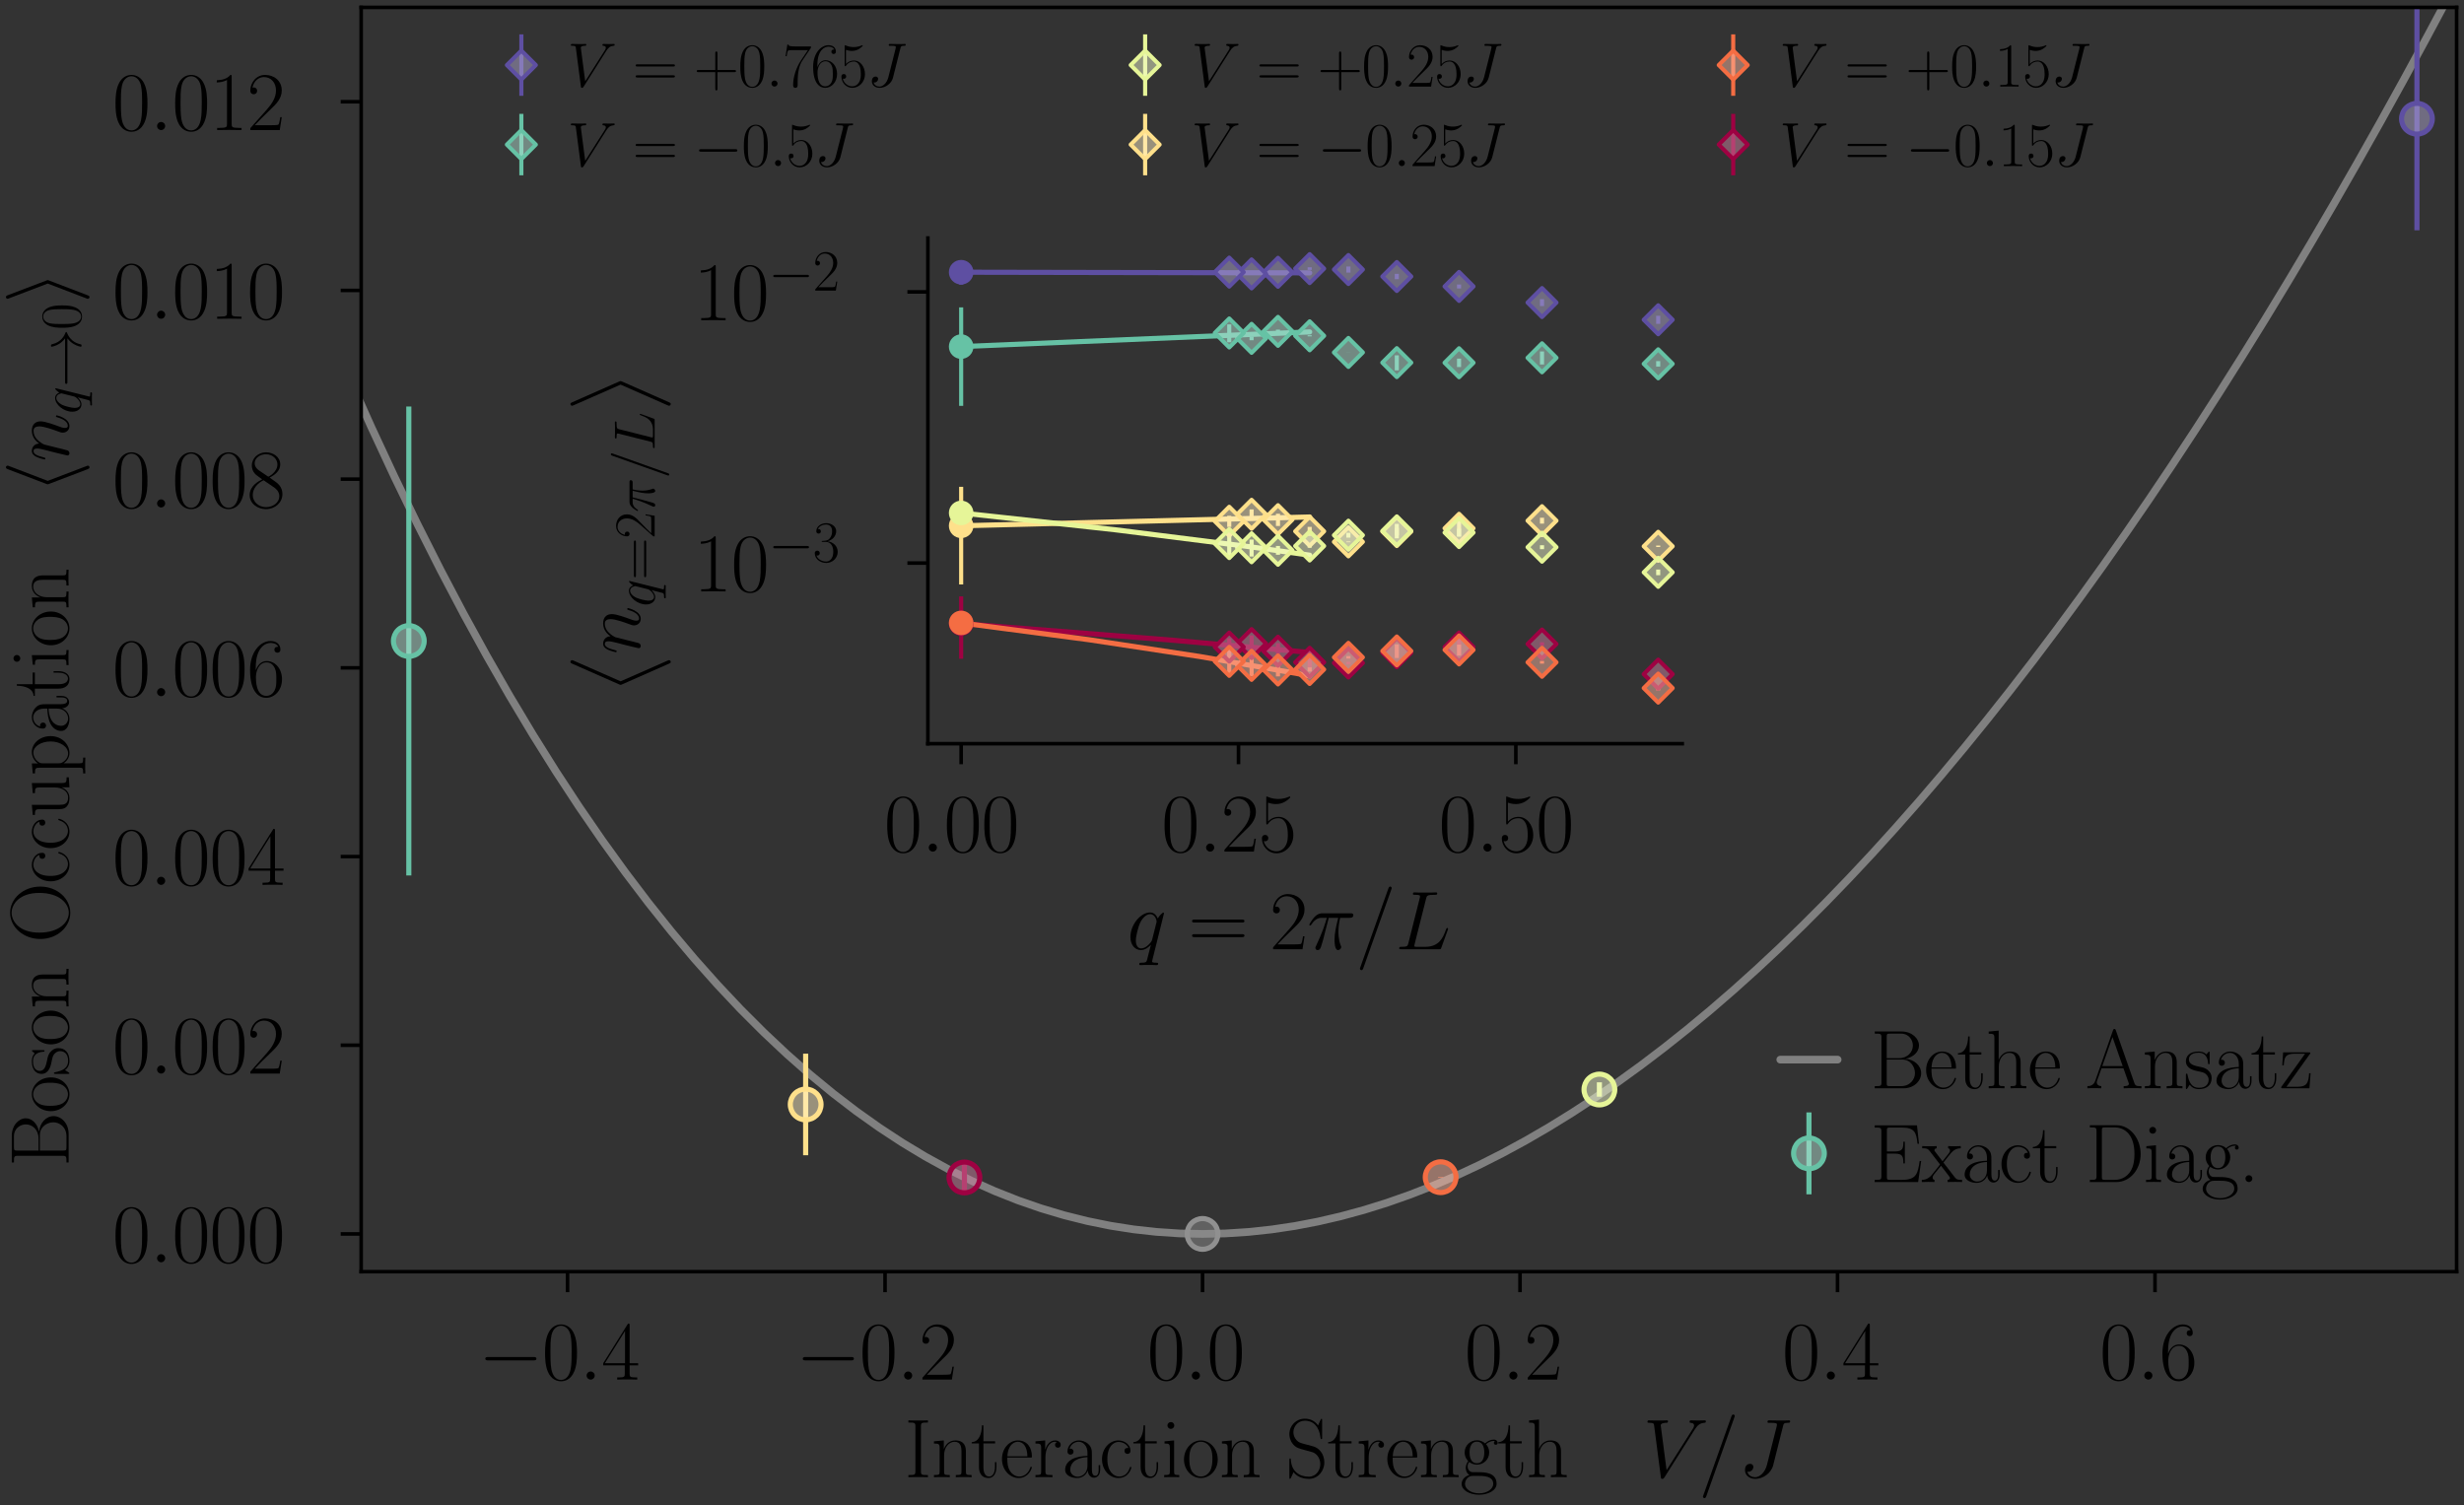 <?xml version="1.0" encoding="utf-8" standalone="no"?>
<!DOCTYPE svg PUBLIC "-//W3C//DTD SVG 1.1//EN"
  "http://www.w3.org/Graphics/SVG/1.1/DTD/svg11.dtd">
<svg height="146.908pt" version="1.1" viewBox="0 0 240.52 146.908" width="240.52pt" xmlns="http://www.w3.org/2000/svg" xmlns:xlink="http://www.w3.org/1999/xlink">
 <rect x="0" y="0" width="240.52" height="146.908" fill="#333333" stroke="none"/>
 <defs>
  <style type="text/css">*{stroke-linecap:butt;stroke-linejoin:round;}</style>
 </defs>
 <g id="figure_1">
  <g id="patch_1">
   <path d="M 0 146.908 
L 240.52 146.908 
L 240.52 0 
L 0 0 
z
" style="fill:none;"/>
  </g>
  <g id="axes_1">
   <g id="patch_2">
    <path d="M 35.256 124.133 
L 239.8 124.133 
L 239.8 0.72 
L 35.256 0.72 
z
" style="fill:none;"/>
   </g>
   <g id="line2d_1">
    <path clip-path="url(#p2c1f86826b)" d="M 19.403 -1 
L 20.464 2.078 
L 22.718 8.386 
L 24.972 14.468 
L 27.226 20.329 
L 29.48 25.976 
L 31.734 31.414 
L 33.988 36.647 
L 36.242 41.681 
L 38.496 46.52 
L 40.75 51.17 
L 43.004 55.634 
L 45.258 59.916 
L 47.512 64.022 
L 49.766 67.954 
L 52.02 71.717 
L 54.273 75.314 
L 56.527 78.749 
L 58.781 82.025 
L 61.035 85.146 
L 63.289 88.115 
L 65.543 90.934 
L 67.797 93.608 
L 70.051 96.138 
L 72.305 98.529 
L 74.559 100.781 
L 76.813 102.899 
L 79.067 104.884 
L 81.321 106.738 
L 83.575 108.466 
L 85.829 110.068 
L 88.082 111.546 
L 90.336 112.904 
L 92.59 114.143 
L 94.844 115.265 
L 97.098 116.272 
L 99.352 117.165 
L 101.606 117.948 
L 103.86 118.621 
L 106.114 119.186 
L 108.368 119.645 
L 110.622 119.999 
L 112.876 120.25 
L 115.13 120.4 
L 117.384 120.449 
L 119.638 120.4 
L 121.891 120.254 
L 124.145 120.011 
L 126.399 119.674 
L 128.653 119.243 
L 130.907 118.72 
L 133.161 118.105 
L 135.415 117.4 
L 137.669 116.606 
L 139.923 115.724 
L 142.177 114.755 
L 144.431 113.699 
L 146.685 112.559 
L 148.939 111.334 
L 151.193 110.025 
L 153.447 108.634 
L 155.7 107.161 
L 157.954 105.606 
L 160.208 103.971 
L 162.462 102.256 
L 164.716 100.462 
L 166.97 98.59 
L 169.224 96.64 
L 171.478 94.612 
L 173.732 92.507 
L 175.986 90.327 
L 178.24 88.07 
L 180.494 85.738 
L 182.748 83.331 
L 185.002 80.849 
L 187.256 78.294 
L 189.509 75.664 
L 191.763 72.961 
L 194.017 70.185 
L 196.271 67.336 
L 198.525 64.415 
L 200.779 61.42 
L 203.033 58.354 
L 205.287 55.216 
L 207.541 52.005 
L 209.795 48.723 
L 212.049 45.369 
L 214.303 41.943 
L 216.557 38.446 
L 218.811 34.877 
L 221.065 31.236 
L 223.318 27.524 
L 225.572 23.739 
L 227.826 19.883 
L 230.08 15.955 
L 232.334 11.955 
L 234.588 7.882 
L 236.842 3.737 
L 239.096 -0.481 
L 239.368 -1 
" style="fill:none;stroke:#808080;stroke-linecap:round;stroke-width:0.75;"/>
   </g>
   <g id="matplotlib.axis_1">
    <g id="xtick_1">
     <g id="line2d_2">
      <defs>
       <path d="M 0 0 
L 0 2 
" id="m31a277a221" style="stroke:#000000;stroke-width:0.35;"/>
      </defs>
      <g>
       <use style="stroke:#000000;stroke-width:0.35;" x="55.4" xlink:href="#m31a277a221" y="124.133"/>
      </g>
     </g>
     <g id="text_1">
      <!-- $\mathdefault{−0.4}$ -->
      <g transform="translate(46.697 134.668)scale(0.08 -0.08)">
       <defs>
        <path d="M 4218 1472 
C 4326 1472 4442 1472 4442 1600 
C 4442 1728 4326 1728 4218 1728 
L 755 1728 
C 646 1728 531 1728 531 1600 
C 531 1472 646 1472 755 1472 
L 4218 1472 
z
" id="CMSY10-0" transform="scale(0.016)"/>
        <path d="M 2688 2038 
C 2688 2430 2682 3099 2413 3613 
C 2176 4063 1798 4224 1466 4224 
C 1158 4224 768 4082 525 3620 
C 269 3137 243 2539 243 2038 
C 243 1671 250 1112 448 623 
C 723 -39 1216 -128 1466 -128 
C 1760 -128 2208 -7 2470 604 
C 2662 1048 2688 1568 2688 2038 
z
M 1466 -26 
C 1056 -26 813 328 723 816 
C 653 1196 653 1749 653 2109 
C 653 2604 653 3015 736 3407 
C 858 3954 1216 4121 1466 4121 
C 1728 4121 2067 3947 2189 3420 
C 2272 3054 2278 2623 2278 2109 
C 2278 1691 2278 1176 2202 797 
C 2067 96 1690 -26 1466 -26 
z
" id="CMR17-30" transform="scale(0.016)"/>
        <path d="M 1178 307 
C 1178 492 1024 620 870 620 
C 685 620 557 467 557 313 
C 557 128 710 0 864 0 
C 1050 0 1178 153 1178 307 
z
" id="CMMI12-3a" transform="scale(0.016)"/>
        <path d="M 2150 4147 
C 2150 4281 2144 4288 2029 4288 
L 128 1254 
L 128 1088 
L 1779 1088 
L 1779 460 
C 1779 230 1766 166 1318 166 
L 1197 166 
L 1197 0 
C 1402 12 1747 12 1965 12 
C 2182 12 2528 12 2733 0 
L 2733 166 
L 2611 166 
C 2163 166 2150 230 2150 460 
L 2150 1088 
L 2803 1088 
L 2803 1254 
L 2150 1254 
L 2150 4147 
z
M 1798 3723 
L 1798 1254 
L 256 1254 
L 1798 3723 
z
" id="CMR17-34" transform="scale(0.016)"/>
       </defs>
       <use transform="scale(0.996)" xlink:href="#CMSY10-0"/>
       <use transform="translate(77.487 0)scale(0.996)" xlink:href="#CMR17-30"/>
       <use transform="translate(123.178 0)scale(0.996)" xlink:href="#CMMI12-3a"/>
       <use transform="translate(150.275 0)scale(0.996)" xlink:href="#CMR17-34"/>
      </g>
     </g>
    </g>
    <g id="xtick_2">
     <g id="line2d_3">
      <g>
       <use style="stroke:#000000;stroke-width:0.35;" x="86.392" xlink:href="#m31a277a221" y="124.133"/>
      </g>
     </g>
     <g id="text_2">
      <!-- $\mathdefault{−0.2}$ -->
      <g transform="translate(77.688 134.668)scale(0.08 -0.08)">
       <defs>
        <path d="M 2669 990 
L 2554 990 
C 2490 537 2438 460 2413 422 
C 2381 371 1920 371 1830 371 
L 602 371 
C 832 620 1280 1073 1824 1596 
C 2214 1966 2669 2400 2669 3033 
C 2669 3788 2067 4224 1395 4224 
C 691 4224 262 3603 262 3027 
C 262 2777 448 2745 525 2745 
C 589 2745 781 2783 781 3007 
C 781 3206 614 3264 525 3264 
C 486 3264 448 3257 422 3244 
C 544 3788 915 4057 1306 4057 
C 1862 4057 2227 3616 2227 3033 
C 2227 2477 1901 1998 1536 1583 
L 262 147 
L 262 0 
L 2515 0 
L 2669 990 
z
" id="CMR17-32" transform="scale(0.016)"/>
       </defs>
       <use transform="scale(0.996)" xlink:href="#CMSY10-0"/>
       <use transform="translate(77.487 0)scale(0.996)" xlink:href="#CMR17-30"/>
       <use transform="translate(123.178 0)scale(0.996)" xlink:href="#CMMI12-3a"/>
       <use transform="translate(150.275 0)scale(0.996)" xlink:href="#CMR17-32"/>
      </g>
     </g>
    </g>
    <g id="xtick_3">
     <g id="line2d_4">
      <g>
       <use style="stroke:#000000;stroke-width:0.35;" x="117.384" xlink:href="#m31a277a221" y="124.133"/>
      </g>
     </g>
     <g id="text_3">
      <!-- $\mathdefault{0.0}$ -->
      <g transform="translate(111.973 134.668)scale(0.08 -0.08)">
       <use transform="scale(0.996)" xlink:href="#CMR17-30"/>
       <use transform="translate(45.69 0)scale(0.996)" xlink:href="#CMMI12-3a"/>
       <use transform="translate(72.788 0)scale(0.996)" xlink:href="#CMR17-30"/>
      </g>
     </g>
    </g>
    <g id="xtick_4">
     <g id="line2d_5">
      <g>
       <use style="stroke:#000000;stroke-width:0.35;" x="148.375" xlink:href="#m31a277a221" y="124.133"/>
      </g>
     </g>
     <g id="text_4">
      <!-- $\mathdefault{0.2}$ -->
      <g transform="translate(142.965 134.668)scale(0.08 -0.08)">
       <use transform="scale(0.996)" xlink:href="#CMR17-30"/>
       <use transform="translate(45.69 0)scale(0.996)" xlink:href="#CMMI12-3a"/>
       <use transform="translate(72.788 0)scale(0.996)" xlink:href="#CMR17-32"/>
      </g>
     </g>
    </g>
    <g id="xtick_5">
     <g id="line2d_6">
      <g>
       <use style="stroke:#000000;stroke-width:0.35;" x="179.367" xlink:href="#m31a277a221" y="124.133"/>
      </g>
     </g>
     <g id="text_5">
      <!-- $\mathdefault{0.4}$ -->
      <g transform="translate(173.956 134.668)scale(0.08 -0.08)">
       <use transform="scale(0.996)" xlink:href="#CMR17-30"/>
       <use transform="translate(45.69 0)scale(0.996)" xlink:href="#CMMI12-3a"/>
       <use transform="translate(72.788 0)scale(0.996)" xlink:href="#CMR17-34"/>
      </g>
     </g>
    </g>
    <g id="xtick_6">
     <g id="line2d_7">
      <g>
       <use style="stroke:#000000;stroke-width:0.35;" x="210.358" xlink:href="#m31a277a221" y="124.133"/>
      </g>
     </g>
     <g id="text_6">
      <!-- $\mathdefault{0.6}$ -->
      <g transform="translate(204.948 134.668)scale(0.08 -0.08)">
       <defs>
        <path d="M 678 2198 
C 678 3712 1395 4076 1811 4076 
C 1946 4076 2272 4049 2400 3782 
C 2298 3782 2106 3782 2106 3558 
C 2106 3385 2246 3328 2336 3328 
C 2394 3328 2566 3353 2566 3571 
C 2566 3987 2246 4224 1805 4224 
C 1043 4224 243 3411 243 2011 
C 243 257 966 -128 1478 -128 
C 2099 -128 2688 431 2688 1295 
C 2688 2101 2170 2688 1517 2688 
C 1126 2688 838 2430 678 1979 
L 678 2198 
z
M 1478 25 
C 691 25 691 1212 691 1450 
C 691 1914 909 2585 1504 2585 
C 1613 2585 1926 2585 2138 2140 
C 2253 1889 2253 1624 2253 1302 
C 2253 954 2253 696 2118 438 
C 1978 173 1773 25 1478 25 
z
" id="CMR17-36" transform="scale(0.016)"/>
       </defs>
       <use transform="scale(0.996)" xlink:href="#CMR17-30"/>
       <use transform="translate(45.69 0)scale(0.996)" xlink:href="#CMMI12-3a"/>
       <use transform="translate(72.788 0)scale(0.996)" xlink:href="#CMR17-36"/>
      </g>
     </g>
    </g>
    <g id="text_7">
     <!-- Interaction Strength$\quad V/J$ -->
     <g transform="translate(88.288 144.196)scale(0.08 -0.08)">
      <defs>
       <path d="M 1261 3898 
C 1261 4185 1338 4185 1798 4185 
L 1798 4352 
C 1594 4339 1267 4339 1050 4339 
C 832 4339 506 4339 301 4352 
L 301 4185 
C 762 4185 838 4185 838 3898 
L 838 453 
C 838 166 762 166 301 166 
L 301 0 
C 506 12 832 12 1050 12 
C 1267 12 1594 12 1798 0 
L 1798 166 
C 1338 166 1261 166 1261 453 
L 1261 3898 
z
" id="CMR17-49" transform="scale(0.016)"/>
       <path d="M 2656 1954 
C 2656 2282 2592 2816 1837 2816 
C 1331 2816 1069 2424 973 2166 
L 966 2166 
L 966 2816 
L 211 2745 
L 211 2578 
C 589 2578 646 2540 646 2231 
L 646 443 
C 646 198 621 166 211 166 
L 211 0 
C 365 12 646 12 813 12 
C 979 12 1267 12 1421 0 
L 1421 166 
C 1011 166 986 192 986 443 
L 986 1678 
C 986 2269 1344 2713 1792 2713 
C 2266 2713 2317 2289 2317 1980 
L 2317 443 
C 2317 198 2291 166 1882 166 
L 1882 0 
C 2035 12 2317 12 2483 12 
C 2650 12 2938 12 3091 0 
L 3091 166 
C 2682 166 2656 192 2656 443 
L 2656 1954 
z
" id="CMR17-6e" transform="scale(0.016)"/>
       <path d="M 966 2585 
L 1862 2585 
L 1862 2752 
L 966 2752 
L 966 3968 
L 851 3968 
C 838 3292 614 2700 70 2687 
L 70 2585 
L 627 2585 
L 627 778 
C 627 655 627 -64 1370 -64 
C 1747 -64 1965 308 1965 784 
L 1965 1151 
L 1850 1151 
L 1850 790 
C 1850 347 1677 51 1408 51 
C 1222 51 966 179 966 765 
L 966 2585 
z
" id="CMR17-74" transform="scale(0.016)"/>
       <path d="M 2438 1503 
C 2464 1529 2464 1542 2464 1606 
C 2464 2251 2118 2816 1389 2816 
C 710 2816 173 2175 173 1394 
C 173 554 781 -64 1459 -64 
C 2176 -64 2458 619 2458 755 
C 2458 800 2419 800 2406 800 
C 2362 800 2355 787 2330 709 
C 2189 270 1837 51 1504 51 
C 1229 51 954 206 781 490 
C 582 819 582 1200 582 1503 
L 2438 1503 
z
M 589 1600 
C 634 2511 1126 2713 1382 2713 
C 1818 2713 2112 2308 2118 1600 
L 589 1600 
z
" id="CMR17-65" transform="scale(0.016)"/>
       <path d="M 960 1517 
C 960 2134 1222 2713 1702 2713 
C 1747 2713 1792 2707 1837 2687 
C 1837 2687 1696 2642 1696 2475 
C 1696 2321 1818 2257 1914 2257 
C 1990 2257 2131 2302 2131 2482 
C 2131 2687 1926 2816 1709 2816 
C 1222 2816 1011 2340 947 2115 
L 941 2115 
L 941 2816 
L 198 2745 
L 198 2578 
C 576 2578 634 2540 634 2231 
L 634 443 
C 634 198 608 166 198 166 
L 198 0 
C 352 12 646 12 813 12 
C 998 12 1325 12 1498 0 
L 1498 166 
C 1037 166 960 166 960 455 
L 960 1517 
z
" id="CMR17-72" transform="scale(0.016)"/>
       <path d="M 2304 1656 
C 2304 2048 2304 2275 2035 2534 
C 1798 2751 1523 2816 1306 2816 
C 800 2816 435 2408 435 1977 
C 435 1740 627 1728 666 1728 
C 749 1728 896 1779 896 1958 
C 896 2118 774 2188 666 2188 
C 640 2188 608 2182 589 2176 
C 723 2594 1069 2713 1293 2713 
C 1613 2713 1965 2421 1965 1875 
L 1965 1632 
C 1587 1619 1133 1568 774 1373 
C 371 1147 256 822 256 576 
C 256 77 832 -64 1171 -64 
C 1523 -64 1850 135 1990 505 
C 2003 219 2182 -39 2464 -39 
C 2598 -39 2938 51 2938 563 
L 2938 926 
L 2822 926 
L 2822 557 
C 2822 161 2650 109 2566 109 
C 2304 109 2304 446 2304 732 
L 2304 1656 
z
M 1965 887 
C 1965 323 1568 38 1216 38 
C 896 38 646 278 646 576 
C 646 771 730 1114 1101 1322 
C 1408 1497 1760 1523 1965 1536 
L 1965 887 
z
" id="CMR17-61" transform="scale(0.016)"/>
       <path d="M 2234 2240 
C 2112 2240 1933 2240 1933 2015 
C 1933 1836 2080 1785 2163 1785 
C 2208 1785 2394 1804 2394 2028 
C 2394 2476 1958 2816 1466 2816 
C 787 2816 211 2201 211 1379 
C 211 521 813 -64 1466 -64 
C 2259 -64 2458 676 2458 747 
C 2458 773 2451 792 2406 792 
C 2362 792 2355 786 2330 702 
C 2163 180 1798 51 1523 51 
C 1114 51 621 431 621 1385 
C 621 2358 1094 2700 1472 2700 
C 1722 2700 2093 2582 2234 2240 
z
" id="CMR17-63" transform="scale(0.016)"/>
       <path d="M 992 3961 
C 992 4102 877 4224 730 4224 
C 589 4224 467 4108 467 3961 
C 467 3820 582 3699 730 3699 
C 870 3699 992 3814 992 3961 
z
M 243 2745 
L 243 2579 
C 602 2579 653 2540 653 2231 
L 653 443 
C 653 198 627 166 218 166 
L 218 0 
C 371 12 646 12 806 12 
C 960 12 1222 12 1370 0 
L 1370 166 
C 992 166 979 205 979 436 
L 979 2816 
L 243 2745 
z
" id="CMR17-69" transform="scale(0.016)"/>
       <path d="M 2758 1356 
C 2758 2176 2163 2816 1466 2816 
C 768 2816 173 2176 173 1356 
C 173 550 768 -64 1466 -64 
C 2163 -64 2758 550 2758 1356 
z
M 1466 51 
C 1165 51 909 230 762 480 
C 602 768 582 1126 582 1408 
C 582 1676 595 2009 762 2297 
C 890 2508 1139 2713 1466 2713 
C 1754 2713 1997 2553 2150 2329 
C 2349 2028 2349 1606 2349 1408 
C 2349 1158 2336 774 2163 467 
C 1984 172 1709 51 1466 51 
z
" id="CMR17-6f" transform="scale(0.016)"/>
       <path d="M 2803 4351 
C 2803 4467 2797 4473 2758 4473 
C 2720 4473 2707 4447 2682 4390 
L 2490 3965 
C 2246 4320 1875 4480 1472 4480 
C 819 4480 294 3958 294 3301 
C 294 3101 339 2817 557 2546 
C 794 2250 1018 2198 1530 2063 
C 1722 2011 2042 1927 2106 1901 
C 2470 1747 2662 1360 2662 999 
C 2662 534 2336 38 1779 38 
C 1094 38 454 425 410 1328 
C 403 1431 397 1437 352 1437 
C 301 1437 294 1431 294 1302 
L 294 0 
C 294 -116 301 -122 339 -122 
C 384 -122 397 -90 486 109 
C 493 128 493 141 614 386 
C 934 -39 1472 -128 1779 -128 
C 2477 -128 2970 457 2970 1141 
C 2970 1476 2848 1734 2778 1850 
C 2509 2263 2221 2340 1914 2417 
C 1869 2437 1856 2437 1498 2527 
C 1152 2617 1005 2662 845 2836 
C 666 3036 602 3243 602 3449 
C 602 3868 934 4326 1478 4326 
C 2157 4326 2579 3842 2675 3036 
C 2694 2920 2701 2914 2746 2914 
C 2803 2914 2803 2933 2803 3043 
L 2803 4351 
z
" id="CMR17-53" transform="scale(0.016)"/>
       <path d="M 710 1165 
C 832 1068 1043 960 1299 960 
C 1805 960 2240 1359 2240 1895 
C 2240 2063 2189 2321 1997 2521 
C 2176 2713 2438 2777 2586 2777 
C 2611 2777 2650 2777 2682 2758 
C 2656 2751 2598 2726 2598 2623 
C 2598 2540 2656 2483 2739 2483 
C 2835 2483 2886 2547 2886 2630 
C 2886 2751 2790 2880 2586 2880 
C 2330 2880 2106 2758 1926 2591 
C 1734 2764 1504 2828 1299 2828 
C 794 2828 358 2431 358 1895 
C 358 1527 570 1294 634 1230 
C 442 1004 442 742 442 710 
C 442 544 506 300 723 166 
C 390 82 128 -184 128 -517 
C 128 -996 736 -1344 1466 -1344 
C 2170 -1344 2803 -1009 2803 -510 
C 2803 384 1856 384 1363 384 
C 1216 384 954 384 922 390 
C 723 422 589 601 589 825 
C 589 883 589 1024 710 1165 
z
M 1299 1068 
C 736 1068 736 1766 736 1895 
C 736 2024 736 2719 1299 2719 
C 1862 2719 1862 2024 1862 1895 
C 1862 1766 1862 1068 1299 1068 
z
M 1466 -1236 
C 826 -1236 384 -883 384 -517 
C 384 -311 493 -118 634 -11 
C 794 102 858 102 1293 102 
C 1818 102 2547 102 2547 -517 
C 2547 -883 2106 -1236 1466 -1236 
z
" id="CMR17-67" transform="scale(0.016)"/>
       <path d="M 2656 1954 
C 2656 2282 2592 2816 1837 2816 
C 1312 2816 1056 2392 979 2179 
L 973 2179 
L 973 4416 
L 211 4345 
L 211 4179 
C 589 4179 646 4141 646 3843 
L 646 443 
C 646 198 621 166 211 166 
L 211 0 
C 365 12 646 12 813 12 
C 979 12 1267 12 1421 0 
L 1421 166 
C 1011 166 986 192 986 443 
L 986 1678 
C 986 2269 1344 2713 1792 2713 
C 2266 2713 2317 2289 2317 1980 
L 2317 443 
C 2317 198 2291 166 1882 166 
L 1882 0 
C 2035 12 2317 12 2483 12 
C 2650 12 2938 12 3091 0 
L 3091 166 
C 2682 166 2656 192 2656 443 
L 2656 1954 
z
" id="CMR17-68" transform="scale(0.016)"/>
       <path d="M 3962 3644 
C 4179 3987 4378 4140 4704 4166 
C 4768 4172 4819 4172 4819 4287 
C 4819 4313 4806 4352 4749 4352 
C 4634 4352 4358 4339 4243 4339 
C 4058 4339 3866 4352 3686 4352 
C 3635 4352 3571 4352 3571 4230 
C 3571 4172 3629 4166 3654 4166 
C 3891 4146 3917 4032 3917 3956 
C 3917 3860 3827 3714 3821 3708 
L 1811 540 
L 1363 3968 
C 1363 4153 1696 4166 1766 4166 
C 1862 4166 1920 4166 1920 4287 
C 1920 4352 1850 4352 1830 4352 
C 1722 4352 1594 4339 1485 4339 
L 1126 4339 
C 659 4339 467 4352 461 4352 
C 422 4352 346 4352 346 4236 
C 346 4166 390 4166 493 4166 
C 819 4166 838 4108 858 3949 
L 1370 25 
C 1389 -109 1389 -128 1478 -128 
C 1555 -128 1587 -109 1651 -7 
L 3962 3644 
z
" id="CMMI12-56" transform="scale(0.016)"/>
       <path d="M 2746 4563 
C 2746 4569 2784 4665 2784 4678 
C 2784 4755 2720 4800 2669 4800 
C 2637 4800 2579 4800 2528 4659 
L 384 -1364 
C 384 -1370 346 -1466 346 -1479 
C 346 -1556 410 -1600 461 -1600 
C 499 -1600 557 -1594 602 -1460 
L 2746 4563 
z
" id="CMMI12-3d" transform="scale(0.016)"/>
       <path d="M 3418 3911 
C 3469 4102 3482 4166 3795 4166 
C 3898 4166 3962 4166 3962 4281 
C 3962 4352 3904 4352 3878 4352 
C 3770 4352 3648 4339 3533 4339 
L 3181 4339 
C 2912 4339 2630 4352 2362 4352 
C 2304 4352 2227 4352 2227 4236 
C 2227 4172 2278 4172 2278 4166 
L 2438 4166 
C 2950 4166 2950 4115 2950 4019 
C 2950 4013 2950 3968 2925 3866 
L 2189 953 
C 2022 304 1594 0 1286 0 
C 1069 0 762 99 685 428 
C 710 422 742 415 768 415 
C 979 415 1146 601 1146 787 
C 1146 889 1082 1024 890 1024 
C 774 1024 506 959 506 543 
C 506 149 838 -128 1299 -128 
C 1882 -128 2509 304 2662 908 
L 3418 3911 
z
" id="CMMI12-4a" transform="scale(0.016)"/>
      </defs>
      <use transform="scale(0.996)" xlink:href="#CMR17-49"/>
      <use transform="translate(32.638 0)scale(0.996)" xlink:href="#CMR17-6e"/>
      <use transform="translate(80.931 0)scale(0.996)" xlink:href="#CMR17-74"/>
      <use transform="translate(116.212 0)scale(0.996)" xlink:href="#CMR17-65"/>
      <use transform="translate(156.698 0)scale(0.996)" xlink:href="#CMR17-72"/>
      <use transform="translate(191.979 0)scale(0.996)" xlink:href="#CMR17-61"/>
      <use transform="translate(237.669 0)scale(0.996)" xlink:href="#CMR17-63"/>
      <use transform="translate(278.155 0)scale(0.996)" xlink:href="#CMR17-74"/>
      <use transform="translate(313.435 0)scale(0.996)" xlink:href="#CMR17-69"/>
      <use transform="translate(338.306 0)scale(0.996)" xlink:href="#CMR17-6f"/>
      <use transform="translate(383.997 0)scale(0.996)" xlink:href="#CMR17-6e"/>
      <use transform="translate(464.968 0)scale(0.996)" xlink:href="#CMR17-53"/>
      <use transform="translate(515.864 0)scale(0.996)" xlink:href="#CMR17-74"/>
      <use transform="translate(551.144 0)scale(0.996)" xlink:href="#CMR17-72"/>
      <use transform="translate(586.425 0)scale(0.996)" xlink:href="#CMR17-65"/>
      <use transform="translate(626.911 0)scale(0.996)" xlink:href="#CMR17-6e"/>
      <use transform="translate(677.806 0)scale(0.996)" xlink:href="#CMR17-67"/>
      <use transform="translate(723.497 0)scale(0.996)" xlink:href="#CMR17-74"/>
      <use transform="translate(758.777 0)scale(0.996)" xlink:href="#CMR17-68"/>
      <use transform="translate(901.054 0)scale(0.996)" xlink:href="#CMMI12-56"/>
      <use transform="translate(968.762 0)scale(0.996)" xlink:href="#CMMI12-3d"/>
      <use transform="translate(1017.537 0)scale(0.996)" xlink:href="#CMMI12-4a"/>
     </g>
    </g>
   </g>
   <g id="matplotlib.axis_2">
    <g id="ytick_1">
     <g id="line2d_8">
      <defs>
       <path d="M 0 0 
L -2 0 
" id="m0d6029bfea" style="stroke:#000000;stroke-width:0.35;"/>
      </defs>
      <g>
       <use style="stroke:#000000;stroke-width:0.35;" x="35.256" xlink:href="#m0d6029bfea" y="120.449"/>
      </g>
     </g>
     <g id="text_8">
      <!-- $\mathdefault{0.000}$ -->
      <g transform="translate(10.967 123.217)scale(0.08 -0.08)">
       <use transform="scale(0.996)" xlink:href="#CMR17-30"/>
       <use transform="translate(45.69 0)scale(0.996)" xlink:href="#CMMI12-3a"/>
       <use transform="translate(72.788 0)scale(0.996)" xlink:href="#CMR17-30"/>
       <use transform="translate(118.478 0)scale(0.996)" xlink:href="#CMR17-30"/>
       <use transform="translate(164.169 0)scale(0.996)" xlink:href="#CMR17-30"/>
      </g>
     </g>
    </g>
    <g id="ytick_2">
     <g id="line2d_9">
      <g>
       <use style="stroke:#000000;stroke-width:0.35;" x="35.256" xlink:href="#m0d6029bfea" y="102.03"/>
      </g>
     </g>
     <g id="text_9">
      <!-- $\mathdefault{0.002}$ -->
      <g transform="translate(10.967 104.797)scale(0.08 -0.08)">
       <use transform="scale(0.996)" xlink:href="#CMR17-30"/>
       <use transform="translate(45.69 0)scale(0.996)" xlink:href="#CMMI12-3a"/>
       <use transform="translate(72.788 0)scale(0.996)" xlink:href="#CMR17-30"/>
       <use transform="translate(118.478 0)scale(0.996)" xlink:href="#CMR17-30"/>
       <use transform="translate(164.169 0)scale(0.996)" xlink:href="#CMR17-32"/>
      </g>
     </g>
    </g>
    <g id="ytick_3">
     <g id="line2d_10">
      <g>
       <use style="stroke:#000000;stroke-width:0.35;" x="35.256" xlink:href="#m0d6029bfea" y="83.61"/>
      </g>
     </g>
     <g id="text_10">
      <!-- $\mathdefault{0.004}$ -->
      <g transform="translate(10.967 86.377)scale(0.08 -0.08)">
       <use transform="scale(0.996)" xlink:href="#CMR17-30"/>
       <use transform="translate(45.69 0)scale(0.996)" xlink:href="#CMMI12-3a"/>
       <use transform="translate(72.788 0)scale(0.996)" xlink:href="#CMR17-30"/>
       <use transform="translate(118.478 0)scale(0.996)" xlink:href="#CMR17-30"/>
       <use transform="translate(164.169 0)scale(0.996)" xlink:href="#CMR17-34"/>
      </g>
     </g>
    </g>
    <g id="ytick_4">
     <g id="line2d_11">
      <g>
       <use style="stroke:#000000;stroke-width:0.35;" x="35.256" xlink:href="#m0d6029bfea" y="65.19"/>
      </g>
     </g>
     <g id="text_11">
      <!-- $\mathdefault{0.006}$ -->
      <g transform="translate(10.967 67.957)scale(0.08 -0.08)">
       <use transform="scale(0.996)" xlink:href="#CMR17-30"/>
       <use transform="translate(45.69 0)scale(0.996)" xlink:href="#CMMI12-3a"/>
       <use transform="translate(72.788 0)scale(0.996)" xlink:href="#CMR17-30"/>
       <use transform="translate(118.478 0)scale(0.996)" xlink:href="#CMR17-30"/>
       <use transform="translate(164.169 0)scale(0.996)" xlink:href="#CMR17-36"/>
      </g>
     </g>
    </g>
    <g id="ytick_5">
     <g id="line2d_12">
      <g>
       <use style="stroke:#000000;stroke-width:0.35;" x="35.256" xlink:href="#m0d6029bfea" y="46.77"/>
      </g>
     </g>
     <g id="text_12">
      <!-- $\mathdefault{0.008}$ -->
      <g transform="translate(10.967 49.537)scale(0.08 -0.08)">
       <defs>
        <path d="M 1741 2289 
C 2144 2494 2554 2803 2554 3298 
C 2554 3884 1990 4224 1472 4224 
C 890 4224 378 3800 378 3215 
C 378 3054 416 2777 666 2533 
C 730 2469 998 2276 1171 2154 
C 883 2006 211 1652 211 945 
C 211 282 838 -128 1459 -128 
C 2144 -128 2720 366 2720 1022 
C 2720 1607 2330 1877 2074 2051 
L 1741 2289 
z
M 902 2855 
C 851 2887 595 3086 595 3388 
C 595 3781 998 4076 1459 4076 
C 1965 4076 2336 3716 2336 3298 
C 2336 2700 1670 2359 1638 2359 
C 1632 2359 1626 2359 1574 2398 
L 902 2855 
z
M 2080 1536 
C 2176 1466 2483 1253 2483 861 
C 2483 385 2010 25 1472 25 
C 890 25 448 443 448 951 
C 448 1459 838 1884 1280 2083 
L 2080 1536 
z
" id="CMR17-38" transform="scale(0.016)"/>
       </defs>
       <use transform="scale(0.996)" xlink:href="#CMR17-30"/>
       <use transform="translate(45.69 0)scale(0.996)" xlink:href="#CMMI12-3a"/>
       <use transform="translate(72.788 0)scale(0.996)" xlink:href="#CMR17-30"/>
       <use transform="translate(118.478 0)scale(0.996)" xlink:href="#CMR17-30"/>
       <use transform="translate(164.169 0)scale(0.996)" xlink:href="#CMR17-38"/>
      </g>
     </g>
    </g>
    <g id="ytick_6">
     <g id="line2d_13">
      <g>
       <use style="stroke:#000000;stroke-width:0.35;" x="35.256" xlink:href="#m0d6029bfea" y="28.35"/>
      </g>
     </g>
     <g id="text_13">
      <!-- $\mathdefault{0.010}$ -->
      <g transform="translate(10.967 31.117)scale(0.08 -0.08)">
       <defs>
        <path d="M 1702 4083 
C 1702 4217 1696 4224 1606 4224 
C 1357 3927 979 3833 621 3820 
C 602 3820 570 3820 563 3808 
C 557 3795 557 3782 557 3648 
C 755 3648 1088 3686 1344 3839 
L 1344 467 
C 1344 243 1331 166 781 166 
L 589 166 
L 589 0 
C 896 6 1216 12 1523 12 
C 1830 12 2150 6 2458 0 
L 2458 166 
L 2266 166 
C 1715 166 1702 236 1702 467 
L 1702 4083 
z
" id="CMR17-31" transform="scale(0.016)"/>
       </defs>
       <use transform="scale(0.996)" xlink:href="#CMR17-30"/>
       <use transform="translate(45.69 0)scale(0.996)" xlink:href="#CMMI12-3a"/>
       <use transform="translate(72.788 0)scale(0.996)" xlink:href="#CMR17-30"/>
       <use transform="translate(118.478 0)scale(0.996)" xlink:href="#CMR17-31"/>
       <use transform="translate(164.169 0)scale(0.996)" xlink:href="#CMR17-30"/>
      </g>
     </g>
    </g>
    <g id="ytick_7">
     <g id="line2d_14">
      <g>
       <use style="stroke:#000000;stroke-width:0.35;" x="35.256" xlink:href="#m0d6029bfea" y="9.93"/>
      </g>
     </g>
     <g id="text_14">
      <!-- $\mathdefault{0.012}$ -->
      <g transform="translate(10.967 12.697)scale(0.08 -0.08)">
       <use transform="scale(0.996)" xlink:href="#CMR17-30"/>
       <use transform="translate(45.69 0)scale(0.996)" xlink:href="#CMMI12-3a"/>
       <use transform="translate(72.788 0)scale(0.996)" xlink:href="#CMR17-30"/>
       <use transform="translate(118.478 0)scale(0.996)" xlink:href="#CMR17-31"/>
       <use transform="translate(164.169 0)scale(0.996)" xlink:href="#CMR17-32"/>
      </g>
     </g>
    </g>
    <g id="text_15">
     <!-- Boson Occupation$\quad \langle n_{q\to0} \rangle$ -->
     <g transform="translate(6.698 113.901)rotate(-90)scale(0.08 -0.08)">
      <defs>
       <path d="M 333 4352 
L 333 4185 
C 774 4185 845 4185 845 3897 
L 845 451 
C 845 166 774 166 333 166 
L 333 0 
L 2534 0 
C 3354 0 3885 578 3885 1155 
C 3885 1726 3360 2214 2675 2259 
C 3290 2380 3718 2790 3718 3276 
C 3718 3808 3194 4352 2368 4352 
L 333 4352 
z
M 1248 2304 
L 1248 3936 
C 1248 4153 1261 4185 1517 4185 
L 2336 4185 
C 2970 4185 3251 3673 3251 3276 
C 3251 2790 2861 2304 2170 2304 
L 1248 2304 
z
M 1517 166 
C 1261 166 1248 198 1248 413 
L 1248 2201 
L 2432 2201 
C 3091 2201 3411 1624 3411 1161 
C 3411 698 3046 166 2349 166 
L 1517 166 
z
" id="CMR17-42" transform="scale(0.016)"/>
       <path d="M 1978 2688 
C 1978 2803 1971 2809 1933 2809 
C 1907 2809 1901 2803 1824 2707 
C 1805 2681 1747 2617 1728 2592 
C 1523 2809 1235 2816 1126 2816 
C 416 2816 160 2444 160 2073 
C 160 1497 813 1363 998 1324 
C 1402 1241 1542 1216 1677 1100 
C 1760 1024 1901 883 1901 652 
C 1901 384 1747 38 1158 38 
C 602 38 403 460 288 1024 
C 269 1113 269 1120 218 1120 
C 166 1120 160 1113 160 985 
L 160 64 
C 160 -52 166 -58 205 -58 
C 237 -58 243 -52 275 0 
C 314 57 410 211 448 275 
C 576 102 800 -64 1158 -64 
C 1792 -64 2131 281 2131 780 
C 2131 1107 1958 1280 1875 1356 
C 1683 1555 1459 1600 1190 1651 
C 838 1728 390 1817 390 2208 
C 390 2374 480 2726 1126 2726 
C 1811 2726 1850 2086 1862 1881 
C 1869 1849 1901 1843 1920 1843 
C 1978 1843 1978 1862 1978 1971 
L 1978 2688 
z
" id="CMR17-73" transform="scale(0.016)"/>
       <path d="M 4307 2166 
C 4307 3488 3366 4480 2304 4480 
C 1216 4480 294 3475 294 2166 
C 294 857 1229 -128 2298 -128 
C 3392 -128 4307 876 4307 2166 
z
M 2304 -13 
C 1574 -13 781 722 781 2250 
C 781 3771 1651 4364 2298 4364 
C 2976 4364 3821 3752 3821 2250 
C 3821 696 3008 -13 2304 -13 
z
" id="CMR17-4f" transform="scale(0.016)"/>
       <path d="M 1882 2745 
L 1882 2579 
C 2259 2579 2317 2540 2317 2229 
L 2317 1053 
C 2317 510 2029 38 1555 38 
C 1030 38 986 355 986 691 
L 986 2816 
L 211 2745 
L 211 2579 
C 467 2579 640 2579 646 2320 
L 646 1079 
C 646 646 646 368 813 187 
C 896 103 1056 -64 1517 -64 
C 2061 -64 2272 400 2323 536 
L 2330 536 
L 2330 -64 
L 3091 -13 
L 3091 154 
C 2714 154 2656 193 2656 503 
L 2656 2816 
L 1882 2745 
z
" id="CMR17-75" transform="scale(0.016)"/>
       <path d="M 1408 -1114 
C 998 -1114 973 -1088 973 -834 
L 973 380 
C 1158 109 1427 -64 1766 -64 
C 2406 -64 3053 503 3053 1382 
C 3053 2196 2496 2816 1837 2816 
C 1453 2816 1139 2603 960 2345 
L 960 2816 
L 198 2745 
L 198 2577 
C 576 2577 634 2539 634 2228 
L 634 -834 
C 634 -1081 608 -1114 198 -1114 
L 198 -1280 
C 352 -1268 634 -1268 800 -1268 
C 966 -1268 1254 -1268 1408 -1280 
L 1408 -1114 
z
M 973 2015 
C 973 2106 973 2241 1222 2481 
C 1254 2506 1472 2700 1792 2700 
C 2259 2700 2643 2112 2643 1376 
C 2643 639 2234 38 1728 38 
C 1498 38 1248 148 1056 451 
C 973 594 973 632 973 736 
L 973 2015 
z
" id="CMR17-70" transform="scale(0.016)"/>
       <path d="M 2099 4557 
C 2131 4627 2131 4640 2131 4672 
C 2131 4742 2074 4800 2003 4800 
C 1946 4800 1901 4768 1856 4653 
L 736 1715 
C 723 1677 704 1638 704 1600 
C 704 1580 704 1568 736 1491 
L 1856 -1447 
C 1882 -1517 1914 -1600 2003 -1600 
C 2074 -1600 2131 -1543 2131 -1472 
C 2131 -1453 2131 -1440 2099 -1370 
L 966 1600 
L 2099 4557 
z
" id="CMSY10-68" transform="scale(0.016)"/>
       <path d="M 1318 1870 
C 1331 1909 1491 2228 1728 2432 
C 1894 2585 2112 2687 2362 2687 
C 2618 2687 2707 2496 2707 2241 
C 2707 1877 2445 1149 2317 804 
C 2259 651 2227 568 2227 453 
C 2227 166 2426 -64 2733 -64 
C 3328 -64 3552 874 3552 913 
C 3552 945 3526 970 3488 970 
C 3430 970 3424 951 3392 842 
C 3245 319 3002 64 2752 64 
C 2688 64 2586 70 2586 274 
C 2586 434 2656 625 2694 715 
C 2822 1066 3091 1781 3091 2145 
C 3091 2528 2867 2816 2381 2816 
C 1811 2816 1510 2413 1395 2253 
C 1376 2617 1114 2816 832 2816 
C 627 2816 486 2694 378 2477 
C 262 2247 173 1864 173 1838 
C 173 1813 198 1781 243 1781 
C 294 1781 301 1787 339 1934 
C 442 2324 557 2687 813 2687 
C 960 2687 1011 2585 1011 2394 
C 1011 2253 947 2004 902 1807 
L 723 1117 
C 698 996 627 708 595 593 
C 550 427 480 127 480 95 
C 480 6 550 -64 646 -64 
C 723 -64 813 -26 864 70 
C 877 102 934 325 966 453 
L 1107 1028 
L 1318 1870 
z
" id="CMMI12-6e" transform="scale(0.016)"/>
       <path d="M 2822 2751 
C 2822 2783 2797 2809 2765 2809 
C 2714 2809 2464 2579 2342 2356 
C 2227 2643 2029 2816 1754 2816 
C 1030 2816 250 1883 250 938 
C 250 306 621 -64 1056 -64 
C 1395 -64 1677 191 1811 338 
L 1818 332 
L 1574 -613 
L 1517 -838 
C 1459 -1025 1363 -1025 1062 -1031 
C 992 -1031 928 -1031 928 -1152 
C 928 -1197 966 -1216 1011 -1216 
C 1101 -1216 1216 -1204 1306 -1204 
L 1958 -1204 
C 2054 -1204 2163 -1216 2259 -1216 
C 2298 -1216 2374 -1216 2374 -1095 
C 2374 -1031 2323 -1031 2227 -1031 
C 1926 -1031 1907 -987 1907 -937 
C 1907 -906 1914 -900 1933 -819 
L 2822 2751 
z
M 1920 759 
C 1888 651 1888 638 1798 517 
C 1658 338 1376 64 1075 64 
C 813 64 666 300 666 676 
C 666 1028 864 1743 986 2011 
C 1203 2458 1504 2687 1754 2687 
C 2176 2687 2259 2164 2259 2113 
C 2259 2107 2240 2024 2234 2011 
L 1920 759 
z
" id="CMMI12-71" transform="scale(0.016)"/>
       <path d="M 5338 1472 
C 4986 1203 4813 940 4762 857 
C 4474 415 4422 12 4422 6 
C 4422 -71 4499 -71 4550 -71 
C 4659 -71 4666 -58 4691 57 
C 4838 684 5216 1222 5939 1516 
C 6016 1542 6035 1555 6035 1600 
C 6035 1644 5997 1664 5984 1670 
C 5702 1779 4928 2099 4685 3174 
C 4666 3251 4659 3270 4550 3270 
C 4499 3270 4422 3270 4422 3193 
C 4422 3180 4480 2777 4749 2348 
C 4877 2156 5062 1932 5338 1728 
L 582 1728 
C 467 1728 352 1728 352 1600 
C 352 1472 467 1472 582 1472 
L 5338 1472 
z
" id="CMSY10-21" transform="scale(0.016)"/>
       <path d="M 1747 1491 
C 1779 1568 1779 1580 1779 1600 
C 1779 1619 1779 1632 1747 1709 
L 627 4653 
C 589 4761 550 4800 480 4800 
C 410 4800 352 4742 352 4672 
C 352 4653 352 4640 384 4569 
L 1517 1600 
L 384 -1357 
C 352 -1428 352 -1440 352 -1472 
C 352 -1543 410 -1600 480 -1600 
C 563 -1600 589 -1536 614 -1472 
L 1747 1491 
z
" id="CMSY10-69" transform="scale(0.016)"/>
      </defs>
      <use transform="scale(0.996)" xlink:href="#CMR17-42"/>
      <use transform="translate(65.189 0)scale(0.996)" xlink:href="#CMR17-6f"/>
      <use transform="translate(110.879 0)scale(0.996)" xlink:href="#CMR17-73"/>
      <use transform="translate(146.681 0)scale(0.996)" xlink:href="#CMR17-6f"/>
      <use transform="translate(192.371 0)scale(0.996)" xlink:href="#CMR17-6e"/>
      <use transform="translate(273.342 0)scale(0.996)" xlink:href="#CMR17-4f"/>
      <use transform="translate(345.057 0)scale(0.996)" xlink:href="#CMR17-63"/>
      <use transform="translate(385.543 0)scale(0.996)" xlink:href="#CMR17-63"/>
      <use transform="translate(426.028 0)scale(0.996)" xlink:href="#CMR17-75"/>
      <use transform="translate(476.924 0)scale(0.996)" xlink:href="#CMR17-70"/>
      <use transform="translate(527.819 0)scale(0.996)" xlink:href="#CMR17-61"/>
      <use transform="translate(573.51 0)scale(0.996)" xlink:href="#CMR17-74"/>
      <use transform="translate(608.79 0)scale(0.996)" xlink:href="#CMR17-69"/>
      <use transform="translate(633.662 0)scale(0.996)" xlink:href="#CMR17-6f"/>
      <use transform="translate(679.352 0)scale(0.996)" xlink:href="#CMR17-6e"/>
      <use transform="translate(821.628 0)scale(0.996)" xlink:href="#CMSY10-68"/>
      <use transform="translate(860.372 0)scale(0.996)" xlink:href="#CMMI12-6e"/>
      <use transform="translate(918.602 -14.944)scale(0.697)" xlink:href="#CMMI12-71"/>
      <use transform="translate(951.38 -14.944)scale(0.697)" xlink:href="#CMSY10-21"/>
      <use transform="translate(1021.119 -14.944)scale(0.697)" xlink:href="#CMR17-30"/>
      <use transform="translate(1053.6 0)scale(0.996)" xlink:href="#CMSY10-69"/>
     </g>
    </g>
   </g>
   <g id="LineCollection_1">
    <path clip-path="url(#p2c1f86826b)" d="M 94.14 116.364 
L 94.14 113.509 
" style="fill:none;stroke:#9e0142;stroke-width:0.5;"/>
   </g>
   <g id="LineCollection_2">
    <path clip-path="url(#p2c1f86826b)" d="M 140.627 114.939 
L 140.627 114.88 
" style="fill:none;stroke:#f46d43;stroke-width:0.5;"/>
   </g>
   <g id="LineCollection_3">
    <path clip-path="url(#p2c1f86826b)" d="M 78.644 112.771 
L 78.644 102.852 
" style="fill:none;stroke:#fee08b;stroke-width:0.5;"/>
   </g>
   <g id="LineCollection_4">
    <path clip-path="url(#p2c1f86826b)" d="M 156.123 107.057 
L 156.123 105.649 
" style="fill:none;stroke:#e6f598;stroke-width:0.5;"/>
   </g>
   <g id="LineCollection_5">
    <path clip-path="url(#p2c1f86826b)" d="M 39.905 85.458 
L 39.905 39.681 
" style="fill:none;stroke:#66c2a5;stroke-width:0.5;"/>
   </g>
   <g id="LineCollection_6">
    <path clip-path="url(#p2c1f86826b)" d="M 235.926 22.483 
L 235.926 0.698 
" style="fill:none;stroke:#5e4fa2;stroke-width:0.5;"/>
   </g>
   <g id="line2d_15">
    <path clip-path="url(#p2c1f86826b)" d="M 117.384 120.449 
" style="fill:none;stroke:#e377c2;stroke-linecap:round;"/>
    <defs>
     <path d="M 0 1.5 
C 0.398 1.5 0.779 1.342 1.061 1.061 
C 1.342 0.779 1.5 0.398 1.5 0 
C 1.5 -0.398 1.342 -0.779 1.061 -1.061 
C 0.779 -1.342 0.398 -1.5 0 -1.5 
C -0.398 -1.5 -0.779 -1.342 -1.061 -1.061 
C -1.342 -0.779 -1.5 -0.398 -1.5 0 
C -1.5 0.398 -1.342 0.779 -1.061 1.061 
C -0.779 1.342 -0.398 1.5 0 1.5 
z
" id="m4429c2a870" style="stroke:#909090;stroke-width:0.5;"/>
    </defs>
    <g clip-path="url(#p2c1f86826b)">
     <use style="fill:#909090;fill-opacity:0.502;stroke:#909090;stroke-width:0.5;" x="117.384" xlink:href="#m4429c2a870" y="120.449"/>
    </g>
   </g>
   <g id="line2d_16">
    <defs>
     <path d="M 0 1.5 
C 0.398 1.5 0.779 1.342 1.061 1.061 
C 1.342 0.779 1.5 0.398 1.5 0 
C 1.5 -0.398 1.342 -0.779 1.061 -1.061 
C 0.779 -1.342 0.398 -1.5 0 -1.5 
C -0.398 -1.5 -0.779 -1.342 -1.061 -1.061 
C -1.342 -0.779 -1.5 -0.398 -1.5 0 
C -1.5 0.398 -1.342 0.779 -1.061 1.061 
C -0.779 1.342 -0.398 1.5 0 1.5 
z
" id="mf43642caf7" style="stroke:#9e0142;stroke-width:0.5;"/>
    </defs>
    <g clip-path="url(#p2c1f86826b)">
     <use style="fill:#ce7fa0;fill-opacity:0.502;stroke:#9e0142;stroke-width:0.5;" x="94.14" xlink:href="#mf43642caf7" y="114.937"/>
    </g>
   </g>
   <g id="line2d_17">
    <defs>
     <path d="M 0 1.5 
C 0.398 1.5 0.779 1.342 1.061 1.061 
C 1.342 0.779 1.5 0.398 1.5 0 
C 1.5 -0.398 1.342 -0.779 1.061 -1.061 
C 0.779 -1.342 0.398 -1.5 0 -1.5 
C -0.398 -1.5 -0.779 -1.342 -1.061 -1.061 
C -1.342 -0.779 -1.5 -0.398 -1.5 0 
C -1.5 0.398 -1.342 0.779 -1.061 1.061 
C -0.779 1.342 -0.398 1.5 0 1.5 
z
" id="mda3680061e" style="stroke:#f46d43;stroke-width:0.5;"/>
    </defs>
    <g clip-path="url(#p2c1f86826b)">
     <use style="fill:#f9b5a0;fill-opacity:0.502;stroke:#f46d43;stroke-width:0.5;" x="140.627" xlink:href="#mda3680061e" y="114.91"/>
    </g>
   </g>
   <g id="line2d_18">
    <defs>
     <path d="M 0 1.5 
C 0.398 1.5 0.779 1.342 1.061 1.061 
C 1.342 0.779 1.5 0.398 1.5 0 
C 1.5 -0.398 1.342 -0.779 1.061 -1.061 
C 0.779 -1.342 0.398 -1.5 0 -1.5 
C -0.398 -1.5 -0.779 -1.342 -1.061 -1.061 
C -1.342 -0.779 -1.5 -0.398 -1.5 0 
C -1.5 0.398 -1.342 0.779 -1.061 1.061 
C -0.779 1.342 -0.398 1.5 0 1.5 
z
" id="m0678dce68d" style="stroke:#fee08b;stroke-width:0.5;"/>
    </defs>
    <g clip-path="url(#p2c1f86826b)">
     <use style="fill:#feefc4;fill-opacity:0.502;stroke:#fee08b;stroke-width:0.5;" x="78.644" xlink:href="#m0678dce68d" y="107.811"/>
    </g>
   </g>
   <g id="line2d_19">
    <defs>
     <path d="M 0 1.5 
C 0.398 1.5 0.779 1.342 1.061 1.061 
C 1.342 0.779 1.5 0.398 1.5 0 
C 1.5 -0.398 1.342 -0.779 1.061 -1.061 
C 0.779 -1.342 0.398 -1.5 0 -1.5 
C -0.398 -1.5 -0.779 -1.342 -1.061 -1.061 
C -1.342 -0.779 -1.5 -0.398 -1.5 0 
C -1.5 0.398 -1.342 0.779 -1.061 1.061 
C -0.779 1.342 -0.398 1.5 0 1.5 
z
" id="me0c043ac11" style="stroke:#e6f598;stroke-width:0.5;"/>
    </defs>
    <g clip-path="url(#p2c1f86826b)">
     <use style="fill:#f2f9cb;fill-opacity:0.502;stroke:#e6f598;stroke-width:0.5;" x="156.123" xlink:href="#me0c043ac11" y="106.353"/>
    </g>
   </g>
   <g id="line2d_20">
    <defs>
     <path d="M 0 1.5 
C 0.398 1.5 0.779 1.342 1.061 1.061 
C 1.342 0.779 1.5 0.398 1.5 0 
C 1.5 -0.398 1.342 -0.779 1.061 -1.061 
C 0.779 -1.342 0.398 -1.5 0 -1.5 
C -0.398 -1.5 -0.779 -1.342 -1.061 -1.061 
C -1.342 -0.779 -1.5 -0.398 -1.5 0 
C -1.5 0.398 -1.342 0.779 -1.061 1.061 
C -0.779 1.342 -0.398 1.5 0 1.5 
z
" id="mf8a2562598" style="stroke:#66c2a5;stroke-width:0.5;"/>
    </defs>
    <g clip-path="url(#p2c1f86826b)">
     <use style="fill:#b2e0d1;fill-opacity:0.502;stroke:#66c2a5;stroke-width:0.5;" x="39.905" xlink:href="#mf8a2562598" y="62.57"/>
    </g>
   </g>
   <g id="line2d_21">
    <defs>
     <path d="M 0 1.5 
C 0.398 1.5 0.779 1.342 1.061 1.061 
C 1.342 0.779 1.5 0.398 1.5 0 
C 1.5 -0.398 1.342 -0.779 1.061 -1.061 
C 0.779 -1.342 0.398 -1.5 0 -1.5 
C -0.398 -1.5 -0.779 -1.342 -1.061 -1.061 
C -1.342 -0.779 -1.5 -0.398 -1.5 0 
C -1.5 0.398 -1.342 0.779 -1.061 1.061 
C -0.779 1.342 -0.398 1.5 0 1.5 
z
" id="me68bf12f14" style="stroke:#5e4fa2;stroke-width:0.5;"/>
    </defs>
    <g clip-path="url(#p2c1f86826b)">
     <use style="fill:#aea6d0;fill-opacity:0.502;stroke:#5e4fa2;stroke-width:0.5;" x="235.926" xlink:href="#me68bf12f14" y="11.591"/>
    </g>
   </g>
   <g id="patch_3">
    <path d="M 35.256 124.133 
L 35.256 0.72 
" style="fill:none;stroke:#000000;stroke-linecap:square;stroke-linejoin:miter;stroke-width:0.35;"/>
   </g>
   <g id="patch_4">
    <path d="M 239.8 124.133 
L 239.8 0.72 
" style="fill:none;stroke:#000000;stroke-linecap:square;stroke-linejoin:miter;stroke-width:0.35;"/>
   </g>
   <g id="patch_5">
    <path d="M 35.256 124.133 
L 239.8 124.133 
" style="fill:none;stroke:#000000;stroke-linecap:square;stroke-linejoin:miter;stroke-width:0.35;"/>
   </g>
   <g id="patch_6">
    <path d="M 35.256 0.72 
L 239.8 0.72 
" style="fill:none;stroke:#000000;stroke-linecap:square;stroke-linejoin:miter;stroke-width:0.35;"/>
   </g>
   <g id="legend_1">
    <g id="line2d_22">
     <path d="M 173.779 103.434 
L 179.379 103.434 
" style="fill:none;stroke:#808080;stroke-linecap:round;stroke-width:0.75;"/>
    </g>
    <g id="line2d_23"/>
    <g id="text_16">
     <!-- Bethe Ansatz -->
     <g transform="translate(182.579 106.234)scale(0.08 -0.08)">
      <defs>
       <path d="M 2323 4441 
C 2291 4524 2278 4544 2214 4544 
C 2150 4544 2138 4524 2106 4441 
L 749 580 
C 627 236 371 166 147 166 
L 147 0 
C 262 12 518 12 640 12 
C 800 12 1056 12 1210 0 
L 1210 166 
C 909 179 864 382 864 459 
C 864 516 877 548 890 586 
L 1229 1536 
L 2906 1536 
L 3290 453 
C 3322 376 3322 363 3322 338 
C 3322 166 3046 166 2925 166 
L 2925 0 
C 3110 12 3443 12 3642 12 
C 3808 12 4128 12 4282 0 
L 4282 166 
C 3942 166 3827 166 3744 402 
L 2323 4441 
z
M 2067 3924 
L 2848 1702 
L 1286 1702 
L 2067 3924 
z
" id="CMR17-41" transform="scale(0.016)"/>
       <path d="M 2310 2604 
C 2362 2668 2362 2681 2362 2694 
C 2362 2752 2336 2752 2221 2752 
L 275 2752 
L 211 1760 
L 326 1760 
C 371 2380 442 2649 1178 2649 
L 1958 2649 
L 128 96 
C 128 6 134 0 269 0 
L 2291 0 
L 2381 1152 
L 2266 1152 
C 2214 441 2131 115 1350 115 
L 531 115 
L 2310 2604 
z
" id="CMR17-7a" transform="scale(0.016)"/>
      </defs>
      <use transform="scale(0.996)" xlink:href="#CMR17-42"/>
      <use transform="translate(65.189 0)scale(0.996)" xlink:href="#CMR17-65"/>
      <use transform="translate(105.674 0)scale(0.996)" xlink:href="#CMR17-74"/>
      <use transform="translate(140.955 0)scale(0.996)" xlink:href="#CMR17-68"/>
      <use transform="translate(191.851 0)scale(0.996)" xlink:href="#CMR17-65"/>
      <use transform="translate(262.412 0)scale(0.996)" xlink:href="#CMR17-41"/>
      <use transform="translate(331.485 0)scale(0.996)" xlink:href="#CMR17-6e"/>
      <use transform="translate(382.38 0)scale(0.996)" xlink:href="#CMR17-73"/>
      <use transform="translate(418.181 0)scale(0.996)" xlink:href="#CMR17-61"/>
      <use transform="translate(463.872 0)scale(0.996)" xlink:href="#CMR17-74"/>
      <use transform="translate(499.153 0)scale(0.996)" xlink:href="#CMR17-7a"/>
     </g>
    </g>
    <g id="LineCollection_7">
     <path d="M 176.579 116.584 
L 176.579 108.584 
" style="fill:none;stroke:#66c2a5;stroke-width:0.5;"/>
    </g>
    <g id="line2d_24"/>
    <g id="line2d_25">
     <g>
      <use style="fill:#b2e0d1;fill-opacity:0.502;stroke:#66c2a5;stroke-width:0.5;" x="176.579" xlink:href="#mf8a2562598" y="112.584"/>
     </g>
    </g>
    <g id="text_17">
     <!-- Exact Diag. -->
     <g transform="translate(182.579 115.384)scale(0.08 -0.08)">
      <defs>
       <path d="M 3885 1614 
L 3770 1614 
C 3629 676 3546 166 2419 166 
L 1530 166 
C 1274 166 1261 198 1261 415 
L 1261 2176 
L 1862 2176 
C 2464 2176 2522 1959 2522 1429 
L 2637 1429 
L 2637 3086 
L 2522 3086 
C 2522 2558 2464 2342 1862 2342 
L 1261 2342 
L 1261 3924 
C 1261 4141 1274 4172 1530 4172 
L 2406 4172 
C 3398 4172 3514 3778 3603 2933 
L 3718 2933 
L 3565 4339 
L 326 4339 
L 326 4172 
C 768 4172 838 4172 838 3886 
L 838 453 
C 838 166 768 166 326 166 
L 326 0 
L 3654 0 
L 3885 1614 
z
" id="CMR17-45" transform="scale(0.016)"/>
       <path d="M 1664 1491 
C 1856 1740 2074 2022 2253 2233 
C 2464 2476 2707 2579 2989 2585 
L 2989 2752 
C 2880 2745 2656 2739 2541 2739 
C 2368 2739 2170 2739 2022 2752 
L 2022 2585 
C 2112 2572 2163 2508 2163 2419 
C 2163 2304 2099 2233 2067 2188 
L 1594 1587 
L 1030 2323 
C 973 2393 973 2406 973 2438 
C 973 2515 1037 2579 1146 2585 
L 1146 2752 
C 992 2739 717 2739 557 2739 
C 384 2739 179 2739 38 2752 
L 38 2585 
C 384 2585 461 2560 614 2368 
L 1350 1414 
C 1363 1401 1395 1363 1395 1344 
C 1395 1318 838 633 768 544 
C 480 198 179 172 6 166 
L 6 0 
C 115 6 339 12 454 12 
C 582 12 864 12 979 0 
L 979 166 
C 941 172 838 185 838 332 
C 838 448 890 518 947 595 
L 1478 1248 
L 2035 524 
C 2086 454 2163 358 2163 313 
C 2163 224 2086 172 1984 166 
L 1984 0 
C 2138 12 2413 12 2573 12 
C 2746 12 2950 12 3091 0 
L 3091 166 
C 2771 166 2675 179 2522 377 
L 1664 1491 
z
" id="CMR17-78" transform="scale(0.016)"/>
       <path d="M 333 4352 
L 333 4185 
C 774 4185 845 4185 845 3898 
L 845 453 
C 845 166 774 166 333 166 
L 333 0 
L 2368 0 
C 3398 0 4224 943 4224 2140 
C 4224 3344 3411 4352 2368 4352 
L 333 4352 
z
M 1523 166 
C 1267 166 1254 198 1254 414 
L 1254 3936 
C 1254 4153 1267 4185 1523 4185 
L 2240 4185 
C 2771 4185 3750 3873 3750 2140 
C 3750 1242 3488 879 3366 707 
C 3213 510 2848 166 2240 166 
L 1523 166 
z
" id="CMR17-44" transform="scale(0.016)"/>
       <path d="M 1062 262 
C 1062 422 934 524 800 524 
C 672 524 538 422 538 262 
C 538 102 666 0 800 0 
C 928 0 1062 102 1062 262 
z
" id="CMR17-2e" transform="scale(0.016)"/>
      </defs>
      <use transform="scale(0.996)" xlink:href="#CMR17-45"/>
      <use transform="translate(62.586 0)scale(0.996)" xlink:href="#CMR17-78"/>
      <use transform="translate(110.879 0)scale(0.996)" xlink:href="#CMR17-61"/>
      <use transform="translate(156.57 0)scale(0.996)" xlink:href="#CMR17-63"/>
      <use transform="translate(197.055 0)scale(0.996)" xlink:href="#CMR17-74"/>
      <use transform="translate(262.412 0)scale(0.996)" xlink:href="#CMR17-44"/>
      <use transform="translate(332.806 0)scale(0.996)" xlink:href="#CMR17-69"/>
      <use transform="translate(357.677 0)scale(0.996)" xlink:href="#CMR17-61"/>
      <use transform="translate(403.367 0)scale(0.996)" xlink:href="#CMR17-67"/>
      <use transform="translate(449.058 0)scale(0.996)" xlink:href="#CMR17-2e"/>
     </g>
    </g>
   </g>
  </g>
  <g id="axes_2">
   <g id="patch_7">
    <path d="M 90.574 72.597 
L 164.21 72.597 
L 164.21 23.232 
L 90.574 23.232 
z
" style="fill:none;"/>
   </g>
   <g id="matplotlib.axis_3">
    <g id="xtick_7">
     <g id="line2d_26">
      <g>
       <use style="stroke:#000000;stroke-width:0.35;" x="93.822" xlink:href="#m31a277a221" y="72.597"/>
      </g>
     </g>
     <g id="text_18">
      <!-- $\mathdefault{0.00}$ -->
      <g transform="translate(86.295 83.132)scale(0.08 -0.08)">
       <use transform="scale(0.996)" xlink:href="#CMR17-30"/>
       <use transform="translate(45.69 0)scale(0.996)" xlink:href="#CMMI12-3a"/>
       <use transform="translate(72.788 0)scale(0.996)" xlink:href="#CMR17-30"/>
       <use transform="translate(118.478 0)scale(0.996)" xlink:href="#CMR17-30"/>
      </g>
     </g>
    </g>
    <g id="xtick_8">
     <g id="line2d_27">
      <g>
       <use style="stroke:#000000;stroke-width:0.35;" x="120.894" xlink:href="#m31a277a221" y="72.597"/>
      </g>
     </g>
     <g id="text_19">
      <!-- $\mathdefault{0.25}$ -->
      <g transform="translate(113.367 83.132)scale(0.08 -0.08)">
       <defs>
        <path d="M 730 3750 
C 794 3724 1056 3641 1325 3641 
C 1920 3641 2246 3961 2432 4140 
C 2432 4191 2432 4224 2394 4224 
C 2387 4224 2374 4224 2323 4198 
C 2099 4102 1837 4032 1517 4032 
C 1325 4032 1037 4055 723 4191 
C 653 4224 640 4224 634 4224 
C 602 4224 595 4217 595 4090 
L 595 2231 
C 595 2113 595 2080 659 2080 
C 691 2080 704 2093 736 2139 
C 941 2435 1222 2560 1542 2560 
C 1766 2560 2246 2415 2246 1293 
C 2246 1087 2246 716 2054 422 
C 1894 159 1645 25 1370 25 
C 947 25 518 319 403 812 
C 429 806 480 793 506 793 
C 589 793 749 838 749 1036 
C 749 1209 627 1280 506 1280 
C 358 1280 262 1190 262 1011 
C 262 454 704 -128 1382 -128 
C 2042 -128 2669 441 2669 1267 
C 2669 2054 2170 2662 1549 2662 
C 1222 2662 947 2540 730 2304 
L 730 3750 
z
" id="CMR17-35" transform="scale(0.016)"/>
       </defs>
       <use transform="scale(0.996)" xlink:href="#CMR17-30"/>
       <use transform="translate(45.69 0)scale(0.996)" xlink:href="#CMMI12-3a"/>
       <use transform="translate(72.788 0)scale(0.996)" xlink:href="#CMR17-32"/>
       <use transform="translate(118.478 0)scale(0.996)" xlink:href="#CMR17-35"/>
      </g>
     </g>
    </g>
    <g id="xtick_9">
     <g id="line2d_28">
      <g>
       <use style="stroke:#000000;stroke-width:0.35;" x="147.967" xlink:href="#m31a277a221" y="72.597"/>
      </g>
     </g>
     <g id="text_20">
      <!-- $\mathdefault{0.50}$ -->
      <g transform="translate(140.439 83.132)scale(0.08 -0.08)">
       <use transform="scale(0.996)" xlink:href="#CMR17-30"/>
       <use transform="translate(45.69 0)scale(0.996)" xlink:href="#CMMI12-3a"/>
       <use transform="translate(72.788 0)scale(0.996)" xlink:href="#CMR17-35"/>
       <use transform="translate(118.478 0)scale(0.996)" xlink:href="#CMR17-30"/>
      </g>
     </g>
    </g>
    <g id="text_21">
     <!-- $\quad q=2\pi/L$ -->
     <g transform="translate(110.025 92.66)scale(0.08 -0.08)">
      <defs>
       <path d="M 4115 2048 
C 4211 2048 4307 2048 4307 2156 
C 4307 2272 4198 2272 4090 2272 
L 512 2272 
C 403 2272 294 2272 294 2156 
C 294 2048 390 2048 486 2048 
L 4115 2048 
z
M 4090 927 
C 4198 927 4307 927 4307 1043 
C 4307 1152 4211 1152 4115 1152 
L 486 1152 
C 390 1152 294 1152 294 1043 
C 294 927 403 927 512 927 
L 4090 927 
z
" id="CMR17-3d" transform="scale(0.016)"/>
       <path d="M 1658 2406 
L 2381 2406 
C 2208 1691 2099 1225 2099 715 
C 2099 625 2099 -64 2362 -64 
C 2496 -64 2611 57 2611 166 
C 2611 198 2611 210 2566 306 
C 2394 746 2394 1295 2394 1340 
C 2394 1378 2394 1832 2528 2406 
L 3245 2406 
C 3328 2406 3539 2406 3539 2611 
C 3539 2752 3418 2752 3302 2752 
L 1197 2752 
C 1050 2752 832 2752 538 2438 
C 371 2253 166 1915 166 1876 
C 166 1838 198 1825 237 1825 
C 282 1825 288 1844 320 1883 
C 653 2406 986 2406 1146 2406 
L 1510 2406 
C 1370 1927 1210 1372 685 255 
C 634 153 634 140 634 102 
C 634 -32 749 -64 806 -64 
C 992 -64 1043 102 1120 370 
C 1222 695 1222 708 1286 964 
L 1658 2406 
z
" id="CMMI12-19" transform="scale(0.016)"/>
       <path d="M 2349 3860 
C 2406 4102 2426 4166 2989 4166 
C 3162 4166 3206 4166 3206 4287 
C 3206 4352 3136 4352 3110 4352 
C 2982 4352 2835 4339 2707 4339 
L 1850 4339 
C 1728 4339 1587 4352 1466 4352 
C 1414 4352 1344 4352 1344 4230 
C 1344 4166 1402 4166 1498 4166 
C 1888 4166 1888 4115 1888 4045 
C 1888 4032 1888 3994 1862 3898 
L 998 472 
C 941 249 928 185 480 185 
C 358 185 294 185 294 70 
C 294 0 333 0 461 0 
L 3328 0 
C 3469 0 3475 6 3520 121 
L 4013 1478 
C 4026 1510 4038 1548 4038 1567 
C 4038 1605 4006 1631 3974 1631 
C 3968 1631 3936 1631 3923 1605 
C 3910 1599 3910 1586 3859 1465 
C 3654 905 3366 185 2285 185 
L 1670 185 
C 1581 185 1568 185 1530 191 
C 1459 198 1453 211 1453 262 
C 1453 306 1466 344 1478 402 
L 2349 3860 
z
" id="CMMI12-4c" transform="scale(0.016)"/>
      </defs>
      <use transform="scale(0.996)" xlink:href="#CMMI12-71"/>
      <use transform="translate(74.5 0)scale(0.996)" xlink:href="#CMR17-3d"/>
      <use transform="translate(173.889 0)scale(0.996)" xlink:href="#CMR17-32"/>
      <use transform="translate(219.58 0)scale(0.996)" xlink:href="#CMMI12-19"/>
      <use transform="translate(278.49 0)scale(0.996)" xlink:href="#CMMI12-3d"/>
      <use transform="translate(327.265 0)scale(0.996)" xlink:href="#CMMI12-4c"/>
     </g>
    </g>
   </g>
   <g id="matplotlib.axis_4">
    <g id="ytick_8">
     <g id="line2d_29">
      <g>
       <use style="stroke:#000000;stroke-width:0.35;" x="90.574" xlink:href="#m0d6029bfea" y="54.963"/>
      </g>
     </g>
     <g id="text_22">
      <!-- $\mathdefault{10^{-3}}$ -->
      <g transform="translate(67.696 57.73)scale(0.08 -0.08)">
       <defs>
        <path d="M 1414 2176 
C 1984 2176 2234 1673 2234 1094 
C 2234 322 1824 25 1453 25 
C 1114 25 563 193 390 691 
C 422 678 454 678 486 678 
C 640 678 755 780 755 947 
C 755 1132 614 1216 486 1216 
C 378 1216 211 1164 211 927 
C 211 335 787 -128 1466 -128 
C 2176 -128 2720 432 2720 1087 
C 2720 1718 2208 2176 1600 2246 
C 2086 2347 2554 2776 2554 3353 
C 2554 3856 2048 4224 1472 4224 
C 890 4224 378 3862 378 3347 
C 378 3123 544 3084 627 3084 
C 762 3084 877 3167 877 3334 
C 877 3500 762 3584 627 3584 
C 602 3584 570 3584 544 3571 
C 730 3999 1235 4076 1459 4076 
C 1683 4076 2106 3966 2106 3347 
C 2106 3167 2080 2851 1862 2574 
C 1670 2329 1453 2316 1242 2297 
C 1210 2297 1062 2284 1037 2284 
C 992 2278 966 2272 966 2227 
C 966 2182 973 2176 1101 2176 
L 1414 2176 
z
" id="CMR17-33" transform="scale(0.016)"/>
       </defs>
       <use transform="scale(0.996)" xlink:href="#CMR17-31"/>
       <use transform="translate(45.69 0)scale(0.996)" xlink:href="#CMR17-30"/>
       <use transform="translate(91.381 36.154)scale(0.697)" xlink:href="#CMSY10-0"/>
       <use transform="translate(145.622 36.154)scale(0.697)" xlink:href="#CMR17-33"/>
      </g>
     </g>
    </g>
    <g id="ytick_9">
     <g id="line2d_30">
      <g>
       <use style="stroke:#000000;stroke-width:0.35;" x="90.574" xlink:href="#m0d6029bfea" y="28.494"/>
      </g>
     </g>
     <g id="text_23">
      <!-- $\mathdefault{10^{-2}}$ -->
      <g transform="translate(67.696 31.261)scale(0.08 -0.08)">
       <use transform="scale(0.996)" xlink:href="#CMR17-31"/>
       <use transform="translate(45.69 0)scale(0.996)" xlink:href="#CMR17-30"/>
       <use transform="translate(91.381 36.154)scale(0.697)" xlink:href="#CMSY10-0"/>
       <use transform="translate(145.622 36.154)scale(0.697)" xlink:href="#CMR17-32"/>
      </g>
     </g>
    </g>
    <g id="ytick_10">
     <g id="line2d_31"/>
    </g>
    <g id="ytick_11">
     <g id="line2d_32"/>
    </g>
    <g id="ytick_12">
     <g id="line2d_33"/>
    </g>
    <g id="ytick_13">
     <g id="line2d_34"/>
    </g>
    <g id="ytick_14">
     <g id="line2d_35"/>
    </g>
    <g id="ytick_15">
     <g id="line2d_36"/>
    </g>
    <g id="ytick_16">
     <g id="line2d_37"/>
    </g>
    <g id="ytick_17">
     <g id="line2d_38"/>
    </g>
    <g id="ytick_18">
     <g id="line2d_39"/>
    </g>
    <g id="ytick_19">
     <g id="line2d_40"/>
    </g>
    <g id="ytick_20">
     <g id="line2d_41"/>
    </g>
    <g id="ytick_21">
     <g id="line2d_42"/>
    </g>
    <g id="ytick_22">
     <g id="line2d_43"/>
    </g>
    <g id="ytick_23">
     <g id="line2d_44"/>
    </g>
    <g id="ytick_24">
     <g id="line2d_45"/>
    </g>
    <g id="text_24">
     <!-- $\left\langle n_{q={2\pi}/{L}}\right\rangle$ -->
     <g transform="translate(62.464 67.649)rotate(-90)scale(0.08 -0.08)">
      <defs>
       <path d="M 2246 -7284 
C 2291 -7386 2310 -7424 2387 -7424 
C 2458 -7424 2515 -7367 2515 -7296 
C 2515 -7290 2515 -7258 2477 -7175 
L 896 -3584 
L 2477 6 
C 2515 90 2515 122 2515 128 
C 2515 198 2458 256 2387 256 
C 2304 256 2285 204 2246 122 
L 666 -3463 
C 627 -3546 627 -3578 627 -3584 
C 627 -3591 627 -3623 666 -3706 
L 2246 -7284 
z
" id="CMEX10-a" transform="scale(0.016)"/>
       <path d="M 2118 -3584 
L 538 -7175 
C 499 -7258 499 -7290 499 -7296 
C 499 -7367 557 -7424 627 -7424 
C 710 -7424 730 -7373 768 -7290 
L 2349 -3706 
C 2387 -3623 2387 -3591 2387 -3584 
C 2387 -3578 2387 -3546 2349 -3463 
L 768 115 
C 723 217 704 256 627 256 
C 557 256 499 198 499 128 
C 499 122 499 90 538 6 
L 2118 -3584 
z
" id="CMEX10-b" transform="scale(0.016)"/>
      </defs>
      <use transform="translate(0 80.698)scale(0.996)" xlink:href="#CMEX10-a"/>
      <use transform="translate(47.046 0)scale(0.996)" xlink:href="#CMMI12-6e"/>
      <use transform="translate(105.276 -17.988)scale(0.697)" xlink:href="#CMMI12-71"/>
      <use transform="translate(138.054 -17.988)scale(0.697)" xlink:href="#CMR17-3d"/>
      <use transform="translate(188.254 -17.988)scale(0.697)" xlink:href="#CMR17-32"/>
      <use transform="translate(220.238 -17.988)scale(0.697)" xlink:href="#CMMI12-19"/>
      <use transform="translate(261.475 -17.988)scale(0.697)" xlink:href="#CMMI12-3d"/>
      <use transform="translate(295.617 -17.988)scale(0.697)" xlink:href="#CMMI12-4c"/>
      <use transform="translate(342.575 80.698)scale(0.996)" xlink:href="#CMEX10-b"/>
     </g>
    </g>
   </g>
   <g id="LineCollection_8">
    <path clip-path="url(#pc3407d14e1)" d="M 178.872 68.421 
L 178.872 67.353 
" style="fill:none;stroke:#9e0142;stroke-width:0.4;"/>
    <path clip-path="url(#pc3407d14e1)" d="M 161.862 65.886 
L 161.862 65.728 
" style="fill:none;stroke:#9e0142;stroke-width:0.4;"/>
    <path clip-path="url(#pc3407d14e1)" d="M 150.522 63.031 
L 150.522 62.698 
" style="fill:none;stroke:#9e0142;stroke-width:0.4;"/>
    <path clip-path="url(#pc3407d14e1)" d="M 142.422 64.031 
L 142.422 62.344 
" style="fill:none;stroke:#9e0142;stroke-width:0.4;"/>
    <path clip-path="url(#pc3407d14e1)" d="M 136.347 63.749 
L 136.347 63.695 
" style="fill:none;stroke:#9e0142;stroke-width:0.4;"/>
    <path clip-path="url(#pc3407d14e1)" d="M 131.622 64.82 
L 131.622 64.611 
" style="fill:none;stroke:#9e0142;stroke-width:0.4;"/>
    <path clip-path="url(#pc3407d14e1)" d="M 127.842 65.163 
L 127.842 64.151 
" style="fill:none;stroke:#9e0142;stroke-width:0.4;"/>
    <path clip-path="url(#pc3407d14e1)" d="M 124.749 64.407 
L 124.749 62.784 
" style="fill:none;stroke:#9e0142;stroke-width:0.4;"/>
    <path clip-path="url(#pc3407d14e1)" d="M 122.172 63.673 
L 122.172 62.031 
" style="fill:none;stroke:#9e0142;stroke-width:0.4;"/>
    <path clip-path="url(#pc3407d14e1)" d="M 119.991 64.081 
L 119.991 62.309 
" style="fill:none;stroke:#9e0142;stroke-width:0.4;"/>
   </g>
   <g id="LineCollection_9">
    <path clip-path="url(#pc3407d14e1)" d="M 93.822 64.307 
L 93.822 58.216 
" style="fill:none;stroke:#9e0142;stroke-width:0.4;"/>
   </g>
   <g id="LineCollection_10">
    <path clip-path="url(#pc3407d14e1)" d="M 178.872 70.354 
L 178.872 68.62 
" style="fill:none;stroke:#f46d43;stroke-width:0.4;"/>
    <path clip-path="url(#pc3407d14e1)" d="M 161.862 67.392 
L 161.862 66.947 
" style="fill:none;stroke:#f46d43;stroke-width:0.4;"/>
    <path clip-path="url(#pc3407d14e1)" d="M 150.522 64.782 
L 150.522 64.517 
" style="fill:none;stroke:#f46d43;stroke-width:0.4;"/>
    <path clip-path="url(#pc3407d14e1)" d="M 142.422 63.985 
L 142.422 62.924 
" style="fill:none;stroke:#f46d43;stroke-width:0.4;"/>
    <path clip-path="url(#pc3407d14e1)" d="M 136.347 64.228 
L 136.347 62.897 
" style="fill:none;stroke:#f46d43;stroke-width:0.4;"/>
    <path clip-path="url(#pc3407d14e1)" d="M 131.622 64.289 
L 131.622 64.041 
" style="fill:none;stroke:#f46d43;stroke-width:0.4;"/>
    <path clip-path="url(#pc3407d14e1)" d="M 127.842 65.559 
L 127.842 65.147 
" style="fill:none;stroke:#f46d43;stroke-width:0.4;"/>
    <path clip-path="url(#pc3407d14e1)" d="M 124.749 66.024 
L 124.749 64.804 
" style="fill:none;stroke:#f46d43;stroke-width:0.4;"/>
    <path clip-path="url(#pc3407d14e1)" d="M 122.172 66.005 
L 122.172 63.982 
" style="fill:none;stroke:#f46d43;stroke-width:0.4;"/>
    <path clip-path="url(#pc3407d14e1)" d="M 119.991 65.861 
L 119.991 63.39 
" style="fill:none;stroke:#f46d43;stroke-width:0.4;"/>
   </g>
   <g id="LineCollection_11">
    <path clip-path="url(#pc3407d14e1)" d="M 93.822 60.868 
L 93.822 60.744 
" style="fill:none;stroke:#f46d43;stroke-width:0.4;"/>
   </g>
   <g id="LineCollection_12">
    <path clip-path="url(#pc3407d14e1)" d="M 178.872 55.9 
L 178.872 55.039 
" style="fill:none;stroke:#fee08b;stroke-width:0.4;"/>
    <path clip-path="url(#pc3407d14e1)" d="M 161.862 53.398 
L 161.862 53.253 
" style="fill:none;stroke:#fee08b;stroke-width:0.4;"/>
    <path clip-path="url(#pc3407d14e1)" d="M 150.522 51.115 
L 150.522 50.543 
" style="fill:none;stroke:#fee08b;stroke-width:0.4;"/>
    <path clip-path="url(#pc3407d14e1)" d="M 142.422 52.367 
L 142.422 50.823 
" style="fill:none;stroke:#fee08b;stroke-width:0.4;"/>
    <path clip-path="url(#pc3407d14e1)" d="M 136.347 52.252 
L 136.347 51.538 
" style="fill:none;stroke:#fee08b;stroke-width:0.4;"/>
    <path clip-path="url(#pc3407d14e1)" d="M 131.622 52.93 
L 131.622 52.857 
" style="fill:none;stroke:#fee08b;stroke-width:0.4;"/>
    <path clip-path="url(#pc3407d14e1)" d="M 127.842 52.307 
L 127.842 51.434 
" style="fill:none;stroke:#fee08b;stroke-width:0.4;"/>
    <path clip-path="url(#pc3407d14e1)" d="M 124.749 51.34 
L 124.749 50.147 
" style="fill:none;stroke:#fee08b;stroke-width:0.4;"/>
    <path clip-path="url(#pc3407d14e1)" d="M 122.172 50.7 
L 122.172 49.727 
" style="fill:none;stroke:#fee08b;stroke-width:0.4;"/>
    <path clip-path="url(#pc3407d14e1)" d="M 119.991 51.442 
L 119.991 50.348 
" style="fill:none;stroke:#fee08b;stroke-width:0.4;"/>
   </g>
   <g id="LineCollection_13">
    <path clip-path="url(#pc3407d14e1)" d="M 93.822 57.053 
L 93.822 47.52 
" style="fill:none;stroke:#fee08b;stroke-width:0.4;"/>
   </g>
   <g id="LineCollection_14">
    <path clip-path="url(#pc3407d14e1)" d="M 178.872 59.285 
L 178.872 57.418 
" style="fill:none;stroke:#e6f598;stroke-width:0.4;"/>
    <path clip-path="url(#pc3407d14e1)" d="M 161.862 56.148 
L 161.862 55.594 
" style="fill:none;stroke:#e6f598;stroke-width:0.4;"/>
    <path clip-path="url(#pc3407d14e1)" d="M 150.522 53.607 
L 150.522 53.222 
" style="fill:none;stroke:#e6f598;stroke-width:0.4;"/>
    <path clip-path="url(#pc3407d14e1)" d="M 142.422 52.375 
L 142.422 51.609 
" style="fill:none;stroke:#e6f598;stroke-width:0.4;"/>
    <path clip-path="url(#pc3407d14e1)" d="M 136.347 52.547 
L 136.347 51.137 
" style="fill:none;stroke:#e6f598;stroke-width:0.4;"/>
    <path clip-path="url(#pc3407d14e1)" d="M 131.622 52.479 
L 131.622 52.009 
" style="fill:none;stroke:#e6f598;stroke-width:0.4;"/>
    <path clip-path="url(#pc3407d14e1)" d="M 127.842 53.458 
L 127.842 53.136 
" style="fill:none;stroke:#e6f598;stroke-width:0.4;"/>
    <path clip-path="url(#pc3407d14e1)" d="M 124.749 54.15 
L 124.749 53.296 
" style="fill:none;stroke:#e6f598;stroke-width:0.4;"/>
    <path clip-path="url(#pc3407d14e1)" d="M 122.172 54.328 
L 122.172 52.668 
" style="fill:none;stroke:#e6f598;stroke-width:0.4;"/>
    <path clip-path="url(#pc3407d14e1)" d="M 119.991 54.252 
L 119.991 51.984 
" style="fill:none;stroke:#e6f598;stroke-width:0.4;"/>
   </g>
   <g id="LineCollection_15">
    <path clip-path="url(#pc3407d14e1)" d="M 93.822 50.659 
L 93.822 49.509 
" style="fill:none;stroke:#e6f598;stroke-width:0.4;"/>
   </g>
   <g id="LineCollection_16">
    <path clip-path="url(#pc3407d14e1)" d="M 178.872 38.745 
L 178.872 37.705 
" style="fill:none;stroke:#66c2a5;stroke-width:0.4;"/>
    <path clip-path="url(#pc3407d14e1)" d="M 161.862 35.781 
L 161.862 35.252 
" style="fill:none;stroke:#66c2a5;stroke-width:0.4;"/>
    <path clip-path="url(#pc3407d14e1)" d="M 150.522 35.576 
L 150.522 34.31 
" style="fill:none;stroke:#66c2a5;stroke-width:0.4;"/>
    <path clip-path="url(#pc3407d14e1)" d="M 142.422 35.827 
L 142.422 35.005 
" style="fill:none;stroke:#66c2a5;stroke-width:0.4;"/>
    <path clip-path="url(#pc3407d14e1)" d="M 136.347 36.154 
L 136.347 34.689 
" style="fill:none;stroke:#66c2a5;stroke-width:0.4;"/>
    <path clip-path="url(#pc3407d14e1)" d="M 131.622 34.406 
L 131.622 34.4 
" style="fill:none;stroke:#66c2a5;stroke-width:0.4;"/>
    <path clip-path="url(#pc3407d14e1)" d="M 127.842 32.83 
L 127.842 32.727 
" style="fill:none;stroke:#66c2a5;stroke-width:0.4;"/>
    <path clip-path="url(#pc3407d14e1)" d="M 124.749 32.518 
L 124.749 32.175 
" style="fill:none;stroke:#66c2a5;stroke-width:0.4;"/>
    <path clip-path="url(#pc3407d14e1)" d="M 122.172 33.209 
L 122.172 32.849 
" style="fill:none;stroke:#66c2a5;stroke-width:0.4;"/>
    <path clip-path="url(#pc3407d14e1)" d="M 119.991 33.408 
L 119.991 31.663 
" style="fill:none;stroke:#66c2a5;stroke-width:0.4;"/>
   </g>
   <g id="LineCollection_17">
    <path clip-path="url(#pc3407d14e1)" d="M 93.822 39.619 
L 93.822 30.003 
" style="fill:none;stroke:#66c2a5;stroke-width:0.4;"/>
   </g>
   <g id="LineCollection_18">
    <path clip-path="url(#pc3407d14e1)" d="M 178.872 33.816 
L 178.872 32.603 
" style="fill:none;stroke:#5e4fa2;stroke-width:0.4;"/>
    <path clip-path="url(#pc3407d14e1)" d="M 161.862 31.616 
L 161.862 30.826 
" style="fill:none;stroke:#5e4fa2;stroke-width:0.4;"/>
    <path clip-path="url(#pc3407d14e1)" d="M 150.522 29.878 
L 150.522 29.199 
" style="fill:none;stroke:#5e4fa2;stroke-width:0.4;"/>
    <path clip-path="url(#pc3407d14e1)" d="M 142.422 28.154 
L 142.422 27.77 
" style="fill:none;stroke:#5e4fa2;stroke-width:0.4;"/>
    <path clip-path="url(#pc3407d14e1)" d="M 136.347 27.25 
L 136.347 26.735 
" style="fill:none;stroke:#5e4fa2;stroke-width:0.4;"/>
    <path clip-path="url(#pc3407d14e1)" d="M 131.622 26.613 
L 131.622 26.016 
" style="fill:none;stroke:#5e4fa2;stroke-width:0.4;"/>
    <path clip-path="url(#pc3407d14e1)" d="M 127.842 26.349 
L 127.842 26.093 
" style="fill:none;stroke:#5e4fa2;stroke-width:0.4;"/>
    <path clip-path="url(#pc3407d14e1)" d="M 124.749 26.626 
L 124.749 26.533 
" style="fill:none;stroke:#5e4fa2;stroke-width:0.4;"/>
    <path clip-path="url(#pc3407d14e1)" d="M 122.172 26.767 
L 122.172 26.708 
" style="fill:none;stroke:#5e4fa2;stroke-width:0.4;"/>
    <path clip-path="url(#pc3407d14e1)" d="M 119.991 26.683 
L 119.991 26.44 
" style="fill:none;stroke:#5e4fa2;stroke-width:0.4;"/>
   </g>
   <g id="LineCollection_19">
    <path clip-path="url(#pc3407d14e1)" d="M 93.822 27.784 
L 93.822 25.476 
" style="fill:none;stroke:#5e4fa2;stroke-width:0.4;"/>
   </g>
   <g id="line2d_46">
    <path clip-path="url(#pc3407d14e1)" d="M 93.822 60.863 
L 114.561 62.502 
L 127.842 63.69 
L 127.842 63.69 
" style="fill:none;stroke:#9e0142;stroke-linecap:round;stroke-width:0.5;"/>
   </g>
   <g id="line2d_47">
    <path clip-path="url(#pc3407d14e1)" d="M 93.822 60.806 
L 106.32 62.449 
L 117.149 64.091 
L 126.548 65.735 
L 127.842 65.981 
L 127.842 65.981 
" style="fill:none;stroke:#f46d43;stroke-linecap:round;stroke-width:0.5;"/>
   </g>
   <g id="line2d_48">
    <path clip-path="url(#pc3407d14e1)" d="M 93.822 51.325 
L 127.842 50.465 
L 127.842 50.465 
" style="fill:none;stroke:#fee08b;stroke-linecap:round;stroke-width:0.5;"/>
   </g>
   <g id="line2d_49">
    <path clip-path="url(#pc3407d14e1)" d="M 93.822 50.07 
L 108.84 51.711 
L 121.849 53.35 
L 127.842 54.192 
L 127.842 54.192 
" style="fill:none;stroke:#e6f598;stroke-linecap:round;stroke-width:0.5;"/>
   </g>
   <g id="line2d_50">
    <path clip-path="url(#pc3407d14e1)" d="M 93.822 33.834 
L 127.842 32.4 
L 127.842 32.4 
" style="fill:none;stroke:#66c2a5;stroke-linecap:round;stroke-width:0.5;"/>
   </g>
   <g id="line2d_51">
    <path clip-path="url(#pc3407d14e1)" d="M 93.822 26.572 
L 127.842 26.636 
L 127.842 26.636 
" style="fill:none;stroke:#5e4fa2;stroke-linecap:round;stroke-width:0.5;"/>
   </g>
   <g id="line2d_52">
    <defs>
     <path d="M -0 1.414 
L 1.414 0 
L 0 -1.414 
L -1.414 -0 
z
" id="m2dc7ea9089" style="stroke:#9e0142;stroke-linejoin:miter;stroke-width:0.4;"/>
    </defs>
    <g clip-path="url(#pc3407d14e1)">
     <use style="fill:#ce7fa0;fill-opacity:0.502;stroke:#9e0142;stroke-linejoin:miter;stroke-width:0.4;" x="178.872" xlink:href="#m2dc7ea9089" y="67.874"/>
     <use style="fill:#ce7fa0;fill-opacity:0.502;stroke:#9e0142;stroke-linejoin:miter;stroke-width:0.4;" x="161.862" xlink:href="#m2dc7ea9089" y="65.806"/>
     <use style="fill:#ce7fa0;fill-opacity:0.502;stroke:#9e0142;stroke-linejoin:miter;stroke-width:0.4;" x="150.522" xlink:href="#m2dc7ea9089" y="62.863"/>
     <use style="fill:#ce7fa0;fill-opacity:0.502;stroke:#9e0142;stroke-linejoin:miter;stroke-width:0.4;" x="142.422" xlink:href="#m2dc7ea9089" y="63.156"/>
     <use style="fill:#ce7fa0;fill-opacity:0.502;stroke:#9e0142;stroke-linejoin:miter;stroke-width:0.4;" x="136.347" xlink:href="#m2dc7ea9089" y="63.722"/>
     <use style="fill:#ce7fa0;fill-opacity:0.502;stroke:#9e0142;stroke-linejoin:miter;stroke-width:0.4;" x="131.622" xlink:href="#m2dc7ea9089" y="64.715"/>
     <use style="fill:#ce7fa0;fill-opacity:0.502;stroke:#9e0142;stroke-linejoin:miter;stroke-width:0.4;" x="127.842" xlink:href="#m2dc7ea9089" y="64.646"/>
     <use style="fill:#ce7fa0;fill-opacity:0.502;stroke:#9e0142;stroke-linejoin:miter;stroke-width:0.4;" x="124.749" xlink:href="#m2dc7ea9089" y="63.567"/>
     <use style="fill:#ce7fa0;fill-opacity:0.502;stroke:#9e0142;stroke-linejoin:miter;stroke-width:0.4;" x="122.172" xlink:href="#m2dc7ea9089" y="62.823"/>
     <use style="fill:#ce7fa0;fill-opacity:0.502;stroke:#9e0142;stroke-linejoin:miter;stroke-width:0.4;" x="119.991" xlink:href="#m2dc7ea9089" y="63.161"/>
    </g>
   </g>
   <g id="line2d_53">
    <defs>
     <path d="M 0 1 
C 0.265 1 0.52 0.895 0.707 0.707 
C 0.895 0.52 1 0.265 1 0 
C 1 -0.265 0.895 -0.52 0.707 -0.707 
C 0.52 -0.895 0.265 -1 0 -1 
C -0.265 -1 -0.52 -0.895 -0.707 -0.707 
C -0.895 -0.52 -1 -0.265 -1 0 
C -1 0.265 -0.895 0.52 -0.707 0.707 
C -0.52 0.895 -0.265 1 0 1 
z
" id="me7d571b6e6" style="stroke:#9e0142;stroke-width:0.4;"/>
    </defs>
    <g clip-path="url(#pc3407d14e1)">
     <use style="fill:#9e0142;stroke:#9e0142;stroke-width:0.4;" x="93.822" xlink:href="#me7d571b6e6" y="60.863"/>
    </g>
   </g>
   <g id="line2d_54">
    <defs>
     <path d="M -0 1.414 
L 1.414 0 
L 0 -1.414 
L -1.414 -0 
z
" id="m9372bbebe8" style="stroke:#f46d43;stroke-linejoin:miter;stroke-width:0.4;"/>
    </defs>
    <g clip-path="url(#pc3407d14e1)">
     <use style="fill:#f9b5a0;fill-opacity:0.502;stroke:#f46d43;stroke-linejoin:miter;stroke-width:0.4;" x="178.872" xlink:href="#m9372bbebe8" y="69.454"/>
     <use style="fill:#f9b5a0;fill-opacity:0.502;stroke:#f46d43;stroke-linejoin:miter;stroke-width:0.4;" x="161.862" xlink:href="#m9372bbebe8" y="67.168"/>
     <use style="fill:#f9b5a0;fill-opacity:0.502;stroke:#f46d43;stroke-linejoin:miter;stroke-width:0.4;" x="150.522" xlink:href="#m9372bbebe8" y="64.649"/>
     <use style="fill:#f9b5a0;fill-opacity:0.502;stroke:#f46d43;stroke-linejoin:miter;stroke-width:0.4;" x="142.422" xlink:href="#m9372bbebe8" y="63.442"/>
     <use style="fill:#f9b5a0;fill-opacity:0.502;stroke:#f46d43;stroke-linejoin:miter;stroke-width:0.4;" x="136.347" xlink:href="#m9372bbebe8" y="63.543"/>
     <use style="fill:#f9b5a0;fill-opacity:0.502;stroke:#f46d43;stroke-linejoin:miter;stroke-width:0.4;" x="131.622" xlink:href="#m9372bbebe8" y="64.164"/>
     <use style="fill:#f9b5a0;fill-opacity:0.502;stroke:#f46d43;stroke-linejoin:miter;stroke-width:0.4;" x="127.842" xlink:href="#m9372bbebe8" y="65.351"/>
     <use style="fill:#f9b5a0;fill-opacity:0.502;stroke:#f46d43;stroke-linejoin:miter;stroke-width:0.4;" x="124.749" xlink:href="#m9372bbebe8" y="65.398"/>
     <use style="fill:#f9b5a0;fill-opacity:0.502;stroke:#f46d43;stroke-linejoin:miter;stroke-width:0.4;" x="122.172" xlink:href="#m9372bbebe8" y="64.949"/>
     <use style="fill:#f9b5a0;fill-opacity:0.502;stroke:#f46d43;stroke-linejoin:miter;stroke-width:0.4;" x="119.991" xlink:href="#m9372bbebe8" y="64.559"/>
    </g>
   </g>
   <g id="line2d_55">
    <defs>
     <path d="M 0 1 
C 0.265 1 0.52 0.895 0.707 0.707 
C 0.895 0.52 1 0.265 1 0 
C 1 -0.265 0.895 -0.52 0.707 -0.707 
C 0.52 -0.895 0.265 -1 0 -1 
C -0.265 -1 -0.52 -0.895 -0.707 -0.707 
C -0.895 -0.52 -1 -0.265 -1 0 
C -1 0.265 -0.895 0.52 -0.707 0.707 
C -0.52 0.895 -0.265 1 0 1 
z
" id="m4521eff5c8" style="stroke:#f46d43;stroke-width:0.4;"/>
    </defs>
    <g clip-path="url(#pc3407d14e1)">
     <use style="fill:#f46d43;stroke:#f46d43;stroke-width:0.4;" x="93.822" xlink:href="#m4521eff5c8" y="60.806"/>
    </g>
   </g>
   <g id="line2d_56">
    <defs>
     <path d="M -0 1.414 
L 1.414 0 
L 0 -1.414 
L -1.414 -0 
z
" id="mfb476df07d" style="stroke:#fee08b;stroke-linejoin:miter;stroke-width:0.4;"/>
    </defs>
    <g clip-path="url(#pc3407d14e1)">
     <use style="fill:#feefc4;fill-opacity:0.502;stroke:#fee08b;stroke-linejoin:miter;stroke-width:0.4;" x="178.872" xlink:href="#mfb476df07d" y="55.461"/>
     <use style="fill:#feefc4;fill-opacity:0.502;stroke:#fee08b;stroke-linejoin:miter;stroke-width:0.4;" x="161.862" xlink:href="#mfb476df07d" y="53.325"/>
     <use style="fill:#feefc4;fill-opacity:0.502;stroke:#fee08b;stroke-linejoin:miter;stroke-width:0.4;" x="150.522" xlink:href="#mfb476df07d" y="50.825"/>
     <use style="fill:#feefc4;fill-opacity:0.502;stroke:#fee08b;stroke-linejoin:miter;stroke-width:0.4;" x="142.422" xlink:href="#mfb476df07d" y="51.569"/>
     <use style="fill:#feefc4;fill-opacity:0.502;stroke:#fee08b;stroke-linejoin:miter;stroke-width:0.4;" x="136.347" xlink:href="#mfb476df07d" y="51.89"/>
     <use style="fill:#feefc4;fill-opacity:0.502;stroke:#fee08b;stroke-linejoin:miter;stroke-width:0.4;" x="131.622" xlink:href="#mfb476df07d" y="52.893"/>
     <use style="fill:#feefc4;fill-opacity:0.502;stroke:#fee08b;stroke-linejoin:miter;stroke-width:0.4;" x="127.842" xlink:href="#mfb476df07d" y="51.862"/>
     <use style="fill:#feefc4;fill-opacity:0.502;stroke:#fee08b;stroke-linejoin:miter;stroke-width:0.4;" x="124.749" xlink:href="#mfb476df07d" y="50.728"/>
     <use style="fill:#feefc4;fill-opacity:0.502;stroke:#fee08b;stroke-linejoin:miter;stroke-width:0.4;" x="122.172" xlink:href="#mfb476df07d" y="50.203"/>
     <use style="fill:#feefc4;fill-opacity:0.502;stroke:#fee08b;stroke-linejoin:miter;stroke-width:0.4;" x="119.991" xlink:href="#mfb476df07d" y="50.882"/>
    </g>
   </g>
   <g id="line2d_57">
    <defs>
     <path d="M 0 1 
C 0.265 1 0.52 0.895 0.707 0.707 
C 0.895 0.52 1 0.265 1 0 
C 1 -0.265 0.895 -0.52 0.707 -0.707 
C 0.52 -0.895 0.265 -1 0 -1 
C -0.265 -1 -0.52 -0.895 -0.707 -0.707 
C -0.895 -0.52 -1 -0.265 -1 0 
C -1 0.265 -0.895 0.52 -0.707 0.707 
C -0.52 0.895 -0.265 1 0 1 
z
" id="mc27f9afd3d" style="stroke:#fee08b;stroke-width:0.4;"/>
    </defs>
    <g clip-path="url(#pc3407d14e1)">
     <use style="fill:#fee08b;stroke:#fee08b;stroke-width:0.4;" x="93.822" xlink:href="#mc27f9afd3d" y="51.325"/>
    </g>
   </g>
   <g id="line2d_58">
    <defs>
     <path d="M -0 1.414 
L 1.414 0 
L 0 -1.414 
L -1.414 -0 
z
" id="m1158453da6" style="stroke:#e6f598;stroke-linejoin:miter;stroke-width:0.4;"/>
    </defs>
    <g clip-path="url(#pc3407d14e1)">
     <use style="fill:#f2f9cb;fill-opacity:0.502;stroke:#e6f598;stroke-linejoin:miter;stroke-width:0.4;" x="178.872" xlink:href="#m1158453da6" y="58.314"/>
     <use style="fill:#f2f9cb;fill-opacity:0.502;stroke:#e6f598;stroke-linejoin:miter;stroke-width:0.4;" x="161.862" xlink:href="#m1158453da6" y="55.868"/>
     <use style="fill:#f2f9cb;fill-opacity:0.502;stroke:#e6f598;stroke-linejoin:miter;stroke-width:0.4;" x="150.522" xlink:href="#m1158453da6" y="53.413"/>
     <use style="fill:#f2f9cb;fill-opacity:0.502;stroke:#e6f598;stroke-linejoin:miter;stroke-width:0.4;" x="142.422" xlink:href="#m1158453da6" y="51.986"/>
     <use style="fill:#f2f9cb;fill-opacity:0.502;stroke:#e6f598;stroke-linejoin:miter;stroke-width:0.4;" x="136.347" xlink:href="#m1158453da6" y="51.82"/>
     <use style="fill:#f2f9cb;fill-opacity:0.502;stroke:#e6f598;stroke-linejoin:miter;stroke-width:0.4;" x="131.622" xlink:href="#m1158453da6" y="52.242"/>
     <use style="fill:#f2f9cb;fill-opacity:0.502;stroke:#e6f598;stroke-linejoin:miter;stroke-width:0.4;" x="127.842" xlink:href="#m1158453da6" y="53.296"/>
     <use style="fill:#f2f9cb;fill-opacity:0.502;stroke:#e6f598;stroke-linejoin:miter;stroke-width:0.4;" x="124.749" xlink:href="#m1158453da6" y="53.715"/>
     <use style="fill:#f2f9cb;fill-opacity:0.502;stroke:#e6f598;stroke-linejoin:miter;stroke-width:0.4;" x="122.172" xlink:href="#m1158453da6" y="53.468"/>
     <use style="fill:#f2f9cb;fill-opacity:0.502;stroke:#e6f598;stroke-linejoin:miter;stroke-width:0.4;" x="119.991" xlink:href="#m1158453da6" y="53.062"/>
    </g>
   </g>
   <g id="line2d_59">
    <defs>
     <path d="M 0 1 
C 0.265 1 0.52 0.895 0.707 0.707 
C 0.895 0.52 1 0.265 1 0 
C 1 -0.265 0.895 -0.52 0.707 -0.707 
C 0.52 -0.895 0.265 -1 0 -1 
C -0.265 -1 -0.52 -0.895 -0.707 -0.707 
C -0.895 -0.52 -1 -0.265 -1 0 
C -1 0.265 -0.895 0.52 -0.707 0.707 
C -0.52 0.895 -0.265 1 0 1 
z
" id="mf48f9d91f9" style="stroke:#e6f598;stroke-width:0.4;"/>
    </defs>
    <g clip-path="url(#pc3407d14e1)">
     <use style="fill:#e6f598;stroke:#e6f598;stroke-width:0.4;" x="93.822" xlink:href="#mf48f9d91f9" y="50.07"/>
    </g>
   </g>
   <g id="line2d_60">
    <defs>
     <path d="M -0 1.414 
L 1.414 0 
L 0 -1.414 
L -1.414 -0 
z
" id="ma6d8947939" style="stroke:#66c2a5;stroke-linejoin:miter;stroke-width:0.4;"/>
    </defs>
    <g clip-path="url(#pc3407d14e1)">
     <use style="fill:#b2e0d1;fill-opacity:0.502;stroke:#66c2a5;stroke-linejoin:miter;stroke-width:0.4;" x="178.872" xlink:href="#ma6d8947939" y="38.213"/>
     <use style="fill:#b2e0d1;fill-opacity:0.502;stroke:#66c2a5;stroke-linejoin:miter;stroke-width:0.4;" x="161.862" xlink:href="#ma6d8947939" y="35.514"/>
     <use style="fill:#b2e0d1;fill-opacity:0.502;stroke:#66c2a5;stroke-linejoin:miter;stroke-width:0.4;" x="150.522" xlink:href="#ma6d8947939" y="34.926"/>
     <use style="fill:#b2e0d1;fill-opacity:0.502;stroke:#66c2a5;stroke-linejoin:miter;stroke-width:0.4;" x="142.422" xlink:href="#ma6d8947939" y="35.409"/>
     <use style="fill:#b2e0d1;fill-opacity:0.502;stroke:#66c2a5;stroke-linejoin:miter;stroke-width:0.4;" x="136.347" xlink:href="#ma6d8947939" y="35.398"/>
     <use style="fill:#b2e0d1;fill-opacity:0.502;stroke:#66c2a5;stroke-linejoin:miter;stroke-width:0.4;" x="131.622" xlink:href="#ma6d8947939" y="34.403"/>
     <use style="fill:#b2e0d1;fill-opacity:0.502;stroke:#66c2a5;stroke-linejoin:miter;stroke-width:0.4;" x="127.842" xlink:href="#ma6d8947939" y="32.778"/>
     <use style="fill:#b2e0d1;fill-opacity:0.502;stroke:#66c2a5;stroke-linejoin:miter;stroke-width:0.4;" x="124.749" xlink:href="#ma6d8947939" y="32.346"/>
     <use style="fill:#b2e0d1;fill-opacity:0.502;stroke:#66c2a5;stroke-linejoin:miter;stroke-width:0.4;" x="122.172" xlink:href="#ma6d8947939" y="33.027"/>
     <use style="fill:#b2e0d1;fill-opacity:0.502;stroke:#66c2a5;stroke-linejoin:miter;stroke-width:0.4;" x="119.991" xlink:href="#ma6d8947939" y="32.502"/>
    </g>
   </g>
   <g id="line2d_61">
    <defs>
     <path d="M 0 1 
C 0.265 1 0.52 0.895 0.707 0.707 
C 0.895 0.52 1 0.265 1 0 
C 1 -0.265 0.895 -0.52 0.707 -0.707 
C 0.52 -0.895 0.265 -1 0 -1 
C -0.265 -1 -0.52 -0.895 -0.707 -0.707 
C -0.895 -0.52 -1 -0.265 -1 0 
C -1 0.265 -0.895 0.52 -0.707 0.707 
C -0.52 0.895 -0.265 1 0 1 
z
" id="m299abe0d83" style="stroke:#66c2a5;stroke-width:0.4;"/>
    </defs>
    <g clip-path="url(#pc3407d14e1)">
     <use style="fill:#66c2a5;stroke:#66c2a5;stroke-width:0.4;" x="93.822" xlink:href="#m299abe0d83" y="33.834"/>
    </g>
   </g>
   <g id="line2d_62">
    <defs>
     <path d="M -0 1.414 
L 1.414 0 
L 0 -1.414 
L -1.414 -0 
z
" id="m354e6fe625" style="stroke:#5e4fa2;stroke-linejoin:miter;stroke-width:0.4;"/>
    </defs>
    <g clip-path="url(#pc3407d14e1)">
     <use style="fill:#aea6d0;fill-opacity:0.502;stroke:#5e4fa2;stroke-linejoin:miter;stroke-width:0.4;" x="178.872" xlink:href="#m354e6fe625" y="33.194"/>
     <use style="fill:#aea6d0;fill-opacity:0.502;stroke:#5e4fa2;stroke-linejoin:miter;stroke-width:0.4;" x="161.862" xlink:href="#m354e6fe625" y="31.214"/>
     <use style="fill:#aea6d0;fill-opacity:0.502;stroke:#5e4fa2;stroke-linejoin:miter;stroke-width:0.4;" x="150.522" xlink:href="#m354e6fe625" y="29.534"/>
     <use style="fill:#aea6d0;fill-opacity:0.502;stroke:#5e4fa2;stroke-linejoin:miter;stroke-width:0.4;" x="142.422" xlink:href="#m354e6fe625" y="27.96"/>
     <use style="fill:#aea6d0;fill-opacity:0.502;stroke:#5e4fa2;stroke-linejoin:miter;stroke-width:0.4;" x="136.347" xlink:href="#m354e6fe625" y="26.99"/>
     <use style="fill:#aea6d0;fill-opacity:0.502;stroke:#5e4fa2;stroke-linejoin:miter;stroke-width:0.4;" x="131.622" xlink:href="#m354e6fe625" y="26.31"/>
     <use style="fill:#aea6d0;fill-opacity:0.502;stroke:#5e4fa2;stroke-linejoin:miter;stroke-width:0.4;" x="127.842" xlink:href="#m354e6fe625" y="26.22"/>
     <use style="fill:#aea6d0;fill-opacity:0.502;stroke:#5e4fa2;stroke-linejoin:miter;stroke-width:0.4;" x="124.749" xlink:href="#m354e6fe625" y="26.579"/>
     <use style="fill:#aea6d0;fill-opacity:0.502;stroke:#5e4fa2;stroke-linejoin:miter;stroke-width:0.4;" x="122.172" xlink:href="#m354e6fe625" y="26.737"/>
     <use style="fill:#aea6d0;fill-opacity:0.502;stroke:#5e4fa2;stroke-linejoin:miter;stroke-width:0.4;" x="119.991" xlink:href="#m354e6fe625" y="26.561"/>
    </g>
   </g>
   <g id="line2d_63">
    <defs>
     <path d="M 0 1 
C 0.265 1 0.52 0.895 0.707 0.707 
C 0.895 0.52 1 0.265 1 0 
C 1 -0.265 0.895 -0.52 0.707 -0.707 
C 0.52 -0.895 0.265 -1 0 -1 
C -0.265 -1 -0.52 -0.895 -0.707 -0.707 
C -0.895 -0.52 -1 -0.265 -1 0 
C -1 0.265 -0.895 0.52 -0.707 0.707 
C -0.52 0.895 -0.265 1 0 1 
z
" id="m3c93c20c9f" style="stroke:#5e4fa2;stroke-width:0.4;"/>
    </defs>
    <g clip-path="url(#pc3407d14e1)">
     <use style="fill:#5e4fa2;stroke:#5e4fa2;stroke-width:0.4;" x="93.822" xlink:href="#m3c93c20c9f" y="26.572"/>
    </g>
   </g>
   <g id="patch_8">
    <path d="M 90.574 72.597 
L 90.574 23.232 
" style="fill:none;stroke:#000000;stroke-linecap:square;stroke-linejoin:miter;stroke-width:0.35;"/>
   </g>
   <g id="patch_9">
    <path d="M 90.574 72.597 
L 164.21 72.597 
" style="fill:none;stroke:#000000;stroke-linecap:square;stroke-linejoin:miter;stroke-width:0.35;"/>
   </g>
   <g id="legend_2">
    <g id="LineCollection_20">
     <path d="M 50.892 9.352 
L 50.892 3.352 
" style="fill:none;stroke:#5e4fa2;stroke-width:0.4;"/>
    </g>
    <g id="line2d_64"/>
    <g id="line2d_65">
     <g>
      <use style="fill:#aea6d0;fill-opacity:0.502;stroke:#5e4fa2;stroke-linejoin:miter;stroke-width:0.4;" x="50.892" xlink:href="#m354e6fe625" y="6.352"/>
     </g>
    </g>
    <g id="text_25">
     <!-- $V = +0.765J$ -->
     <g transform="translate(55.392 8.452)scale(0.06 -0.06)">
      <defs>
       <path d="M 2413 1472 
L 4109 1472 
C 4198 1472 4307 1472 4307 1580 
C 4307 1696 4205 1696 4109 1696 
L 2413 1696 
L 2413 3385 
C 2413 3475 2413 3584 2304 3584 
C 2189 3584 2189 3481 2189 3385 
L 2189 1696 
L 493 1696 
C 403 1696 294 1696 294 1587 
C 294 1472 397 1472 493 1472 
L 2189 1472 
L 2189 -194 
C 2189 -282 2189 -391 2298 -391 
C 2413 -391 2413 -289 2413 -194 
L 2413 1472 
z
" id="CMR17-2b" transform="scale(0.016)"/>
       <path d="M 2886 3955 
L 2886 4096 
L 1382 4096 
C 634 4096 621 4166 595 4288 
L 480 4288 
L 294 3104 
L 410 3104 
C 429 3226 474 3552 550 3673 
C 589 3724 1062 3724 1171 3724 
L 2579 3724 
L 1869 2670 
C 1395 1961 1069 1003 1069 166 
C 1069 89 1069 -128 1299 -128 
C 1530 -128 1530 89 1530 172 
L 1530 466 
C 1530 1514 1709 2204 2003 2644 
L 2886 3955 
z
" id="CMR17-37" transform="scale(0.016)"/>
      </defs>
      <use transform="scale(0.996)" xlink:href="#CMMI12-56"/>
      <use transform="translate(106.221 0)scale(0.996)" xlink:href="#CMR17-3d"/>
      <use transform="translate(205.61 0)scale(0.996)" xlink:href="#CMR17-2b"/>
      <use transform="translate(277.325 0)scale(0.996)" xlink:href="#CMR17-30"/>
      <use transform="translate(323.015 0)scale(0.996)" xlink:href="#CMMI12-3a"/>
      <use transform="translate(350.113 0)scale(0.996)" xlink:href="#CMR17-37"/>
      <use transform="translate(395.803 0)scale(0.996)" xlink:href="#CMR17-36"/>
      <use transform="translate(441.494 0)scale(0.996)" xlink:href="#CMR17-35"/>
      <use transform="translate(487.184 0)scale(0.996)" xlink:href="#CMMI12-4a"/>
     </g>
    </g>
    <g id="LineCollection_21">
     <path d="M 50.892 17.114 
L 50.892 11.114 
" style="fill:none;stroke:#66c2a5;stroke-width:0.4;"/>
    </g>
    <g id="line2d_66"/>
    <g id="line2d_67">
     <g>
      <use style="fill:#b2e0d1;fill-opacity:0.502;stroke:#66c2a5;stroke-linejoin:miter;stroke-width:0.4;" x="50.892" xlink:href="#ma6d8947939" y="14.114"/>
     </g>
    </g>
    <g id="text_26">
     <!-- $V = -0.5J$ -->
     <g transform="translate(55.392 16.214)scale(0.06 -0.06)">
      <use transform="scale(0.996)" xlink:href="#CMMI12-56"/>
      <use transform="translate(106.221 0)scale(0.996)" xlink:href="#CMR17-3d"/>
      <use transform="translate(205.61 0)scale(0.996)" xlink:href="#CMSY10-0"/>
      <use transform="translate(283.098 0)scale(0.996)" xlink:href="#CMR17-30"/>
      <use transform="translate(328.788 0)scale(0.996)" xlink:href="#CMMI12-3a"/>
      <use transform="translate(355.885 0)scale(0.996)" xlink:href="#CMR17-35"/>
      <use transform="translate(401.576 0)scale(0.996)" xlink:href="#CMMI12-4a"/>
     </g>
    </g>
    <g id="LineCollection_22">
     <path d="M 111.782 9.352 
L 111.782 3.352 
" style="fill:none;stroke:#e6f598;stroke-width:0.4;"/>
    </g>
    <g id="line2d_68"/>
    <g id="line2d_69">
     <g>
      <use style="fill:#f2f9cb;fill-opacity:0.502;stroke:#e6f598;stroke-linejoin:miter;stroke-width:0.4;" x="111.782" xlink:href="#m1158453da6" y="6.352"/>
     </g>
    </g>
    <g id="text_27">
     <!-- $V = +0.25J$ -->
     <g transform="translate(116.282 8.452)scale(0.06 -0.06)">
      <use transform="scale(0.996)" xlink:href="#CMMI12-56"/>
      <use transform="translate(106.221 0)scale(0.996)" xlink:href="#CMR17-3d"/>
      <use transform="translate(205.61 0)scale(0.996)" xlink:href="#CMR17-2b"/>
      <use transform="translate(277.325 0)scale(0.996)" xlink:href="#CMR17-30"/>
      <use transform="translate(323.015 0)scale(0.996)" xlink:href="#CMMI12-3a"/>
      <use transform="translate(350.113 0)scale(0.996)" xlink:href="#CMR17-32"/>
      <use transform="translate(395.803 0)scale(0.996)" xlink:href="#CMR17-35"/>
      <use transform="translate(441.494 0)scale(0.996)" xlink:href="#CMMI12-4a"/>
     </g>
    </g>
    <g id="LineCollection_23">
     <path d="M 111.782 17.114 
L 111.782 11.114 
" style="fill:none;stroke:#fee08b;stroke-width:0.4;"/>
    </g>
    <g id="line2d_70"/>
    <g id="line2d_71">
     <g>
      <use style="fill:#feefc4;fill-opacity:0.502;stroke:#fee08b;stroke-linejoin:miter;stroke-width:0.4;" x="111.782" xlink:href="#mfb476df07d" y="14.114"/>
     </g>
    </g>
    <g id="text_28">
     <!-- $V = -0.25J$ -->
     <g transform="translate(116.282 16.214)scale(0.06 -0.06)">
      <use transform="scale(0.996)" xlink:href="#CMMI12-56"/>
      <use transform="translate(106.221 0)scale(0.996)" xlink:href="#CMR17-3d"/>
      <use transform="translate(205.61 0)scale(0.996)" xlink:href="#CMSY10-0"/>
      <use transform="translate(283.098 0)scale(0.996)" xlink:href="#CMR17-30"/>
      <use transform="translate(328.788 0)scale(0.996)" xlink:href="#CMMI12-3a"/>
      <use transform="translate(355.885 0)scale(0.996)" xlink:href="#CMR17-32"/>
      <use transform="translate(401.576 0)scale(0.996)" xlink:href="#CMR17-35"/>
      <use transform="translate(447.266 0)scale(0.996)" xlink:href="#CMMI12-4a"/>
     </g>
    </g>
    <g id="LineCollection_24">
     <path d="M 169.185 9.352 
L 169.185 3.352 
" style="fill:none;stroke:#f46d43;stroke-width:0.4;"/>
    </g>
    <g id="line2d_72"/>
    <g id="line2d_73">
     <g>
      <use style="fill:#f9b5a0;fill-opacity:0.502;stroke:#f46d43;stroke-linejoin:miter;stroke-width:0.4;" x="169.185" xlink:href="#m9372bbebe8" y="6.352"/>
     </g>
    </g>
    <g id="text_29">
     <!-- $V = +0.15J$ -->
     <g transform="translate(173.685 8.452)scale(0.06 -0.06)">
      <use transform="scale(0.996)" xlink:href="#CMMI12-56"/>
      <use transform="translate(106.221 0)scale(0.996)" xlink:href="#CMR17-3d"/>
      <use transform="translate(205.61 0)scale(0.996)" xlink:href="#CMR17-2b"/>
      <use transform="translate(277.325 0)scale(0.996)" xlink:href="#CMR17-30"/>
      <use transform="translate(323.015 0)scale(0.996)" xlink:href="#CMMI12-3a"/>
      <use transform="translate(350.113 0)scale(0.996)" xlink:href="#CMR17-31"/>
      <use transform="translate(395.803 0)scale(0.996)" xlink:href="#CMR17-35"/>
      <use transform="translate(441.494 0)scale(0.996)" xlink:href="#CMMI12-4a"/>
     </g>
    </g>
    <g id="LineCollection_25">
     <path d="M 169.185 17.114 
L 169.185 11.114 
" style="fill:none;stroke:#9e0142;stroke-width:0.4;"/>
    </g>
    <g id="line2d_74"/>
    <g id="line2d_75">
     <g>
      <use style="fill:#ce7fa0;fill-opacity:0.502;stroke:#9e0142;stroke-linejoin:miter;stroke-width:0.4;" x="169.185" xlink:href="#m2dc7ea9089" y="14.114"/>
     </g>
    </g>
    <g id="text_30">
     <!-- $V = -0.15J$ -->
     <g transform="translate(173.685 16.214)scale(0.06 -0.06)">
      <use transform="scale(0.996)" xlink:href="#CMMI12-56"/>
      <use transform="translate(106.221 0)scale(0.996)" xlink:href="#CMR17-3d"/>
      <use transform="translate(205.61 0)scale(0.996)" xlink:href="#CMSY10-0"/>
      <use transform="translate(283.098 0)scale(0.996)" xlink:href="#CMR17-30"/>
      <use transform="translate(328.788 0)scale(0.996)" xlink:href="#CMMI12-3a"/>
      <use transform="translate(355.885 0)scale(0.996)" xlink:href="#CMR17-31"/>
      <use transform="translate(401.576 0)scale(0.996)" xlink:href="#CMR17-35"/>
      <use transform="translate(447.266 0)scale(0.996)" xlink:href="#CMMI12-4a"/>
     </g>
    </g>
   </g>
  </g>
 </g>
 <defs>
  <clipPath id="p2c1f86826b">
   <rect height="123.413" width="204.544" x="35.256" y="0.72"/>
  </clipPath>
  <clipPath id="pc3407d14e1">
   <rect height="49.365" width="73.636" x="90.574" y="23.232"/>
  </clipPath>
 </defs>
</svg>
